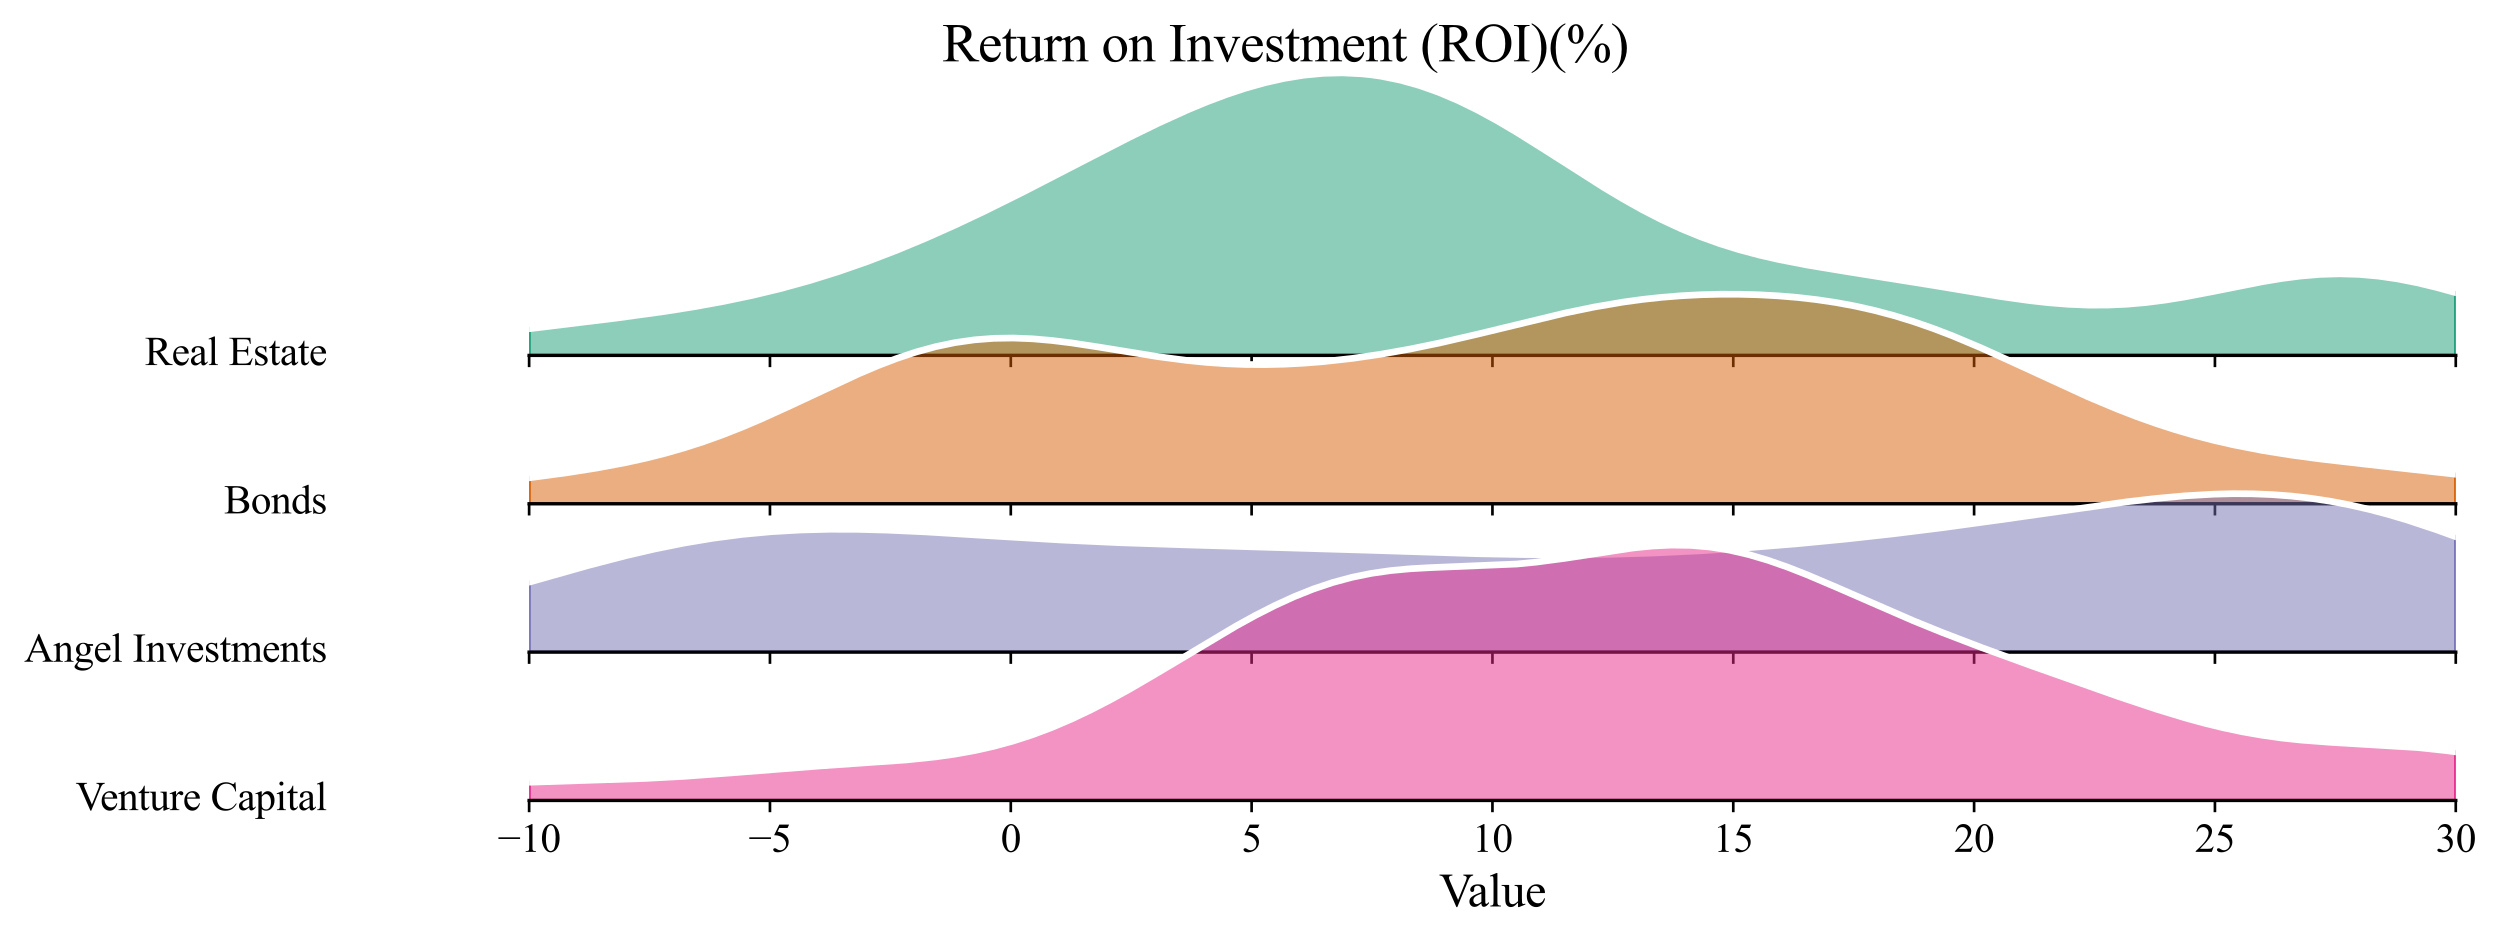 <?xml version="1.0" encoding="utf-8" standalone="no"?>
<!DOCTYPE svg PUBLIC "-//W3C//DTD SVG 1.1//EN"
  "http://www.w3.org/Graphics/SVG/1.1/DTD/svg11.dtd">
<svg xmlns:xlink="http://www.w3.org/1999/xlink" width="745.947pt" height="280.655pt" viewBox="0 0 745.947 280.655" xmlns="http://www.w3.org/2000/svg" version="1.1">
 <defs>
  <style type="text/css">*{stroke-linejoin: round; stroke-linecap: butt}</style>
 </defs>
 <g id="figure_1">
  <g id="patch_1">
   <path d="M 0 280.655 
L 745.947 280.655 
L 745.947 0 
L 0 0 
z
" style="fill: #ffffff"/>
  </g>
  <g id="axes_1">
   <g id="patch_2">
    <path d="M 157.88 106.048 
L 732.747 106.048 
L 732.747 17.52 
L 157.88 17.52 
L 157.88 106.048 
z
" style="fill: none; opacity: 0"/>
   </g>
   <g id="FillBetweenPolyCollection_1">
    <defs>
     <path id="m52f62e920c" d="M 157.88 -182.572 
L 157.88 -174.607 
L 160.769 -174.607 
L 163.657 -174.607 
L 166.546 -174.607 
L 169.435 -174.607 
L 172.324 -174.607 
L 175.212 -174.607 
L 178.101 -174.607 
L 180.99 -174.607 
L 183.879 -174.607 
L 186.768 -174.607 
L 189.656 -174.607 
L 192.545 -174.607 
L 195.434 -174.607 
L 198.323 -174.607 
L 201.211 -174.607 
L 204.1 -174.607 
L 206.989 -174.607 
L 209.878 -174.607 
L 212.767 -174.607 
L 215.655 -174.607 
L 218.544 -174.607 
L 221.433 -174.607 
L 224.322 -174.607 
L 227.21 -174.607 
L 230.099 -174.607 
L 232.988 -174.607 
L 235.877 -174.607 
L 238.766 -174.607 
L 241.654 -174.607 
L 244.543 -174.607 
L 247.432 -174.607 
L 250.321 -174.607 
L 253.209 -174.607 
L 256.098 -174.607 
L 258.987 -174.607 
L 261.876 -174.607 
L 264.765 -174.607 
L 267.653 -174.607 
L 270.542 -174.607 
L 273.431 -174.607 
L 276.32 -174.607 
L 279.208 -174.607 
L 282.097 -174.607 
L 284.986 -174.607 
L 287.875 -174.607 
L 290.764 -174.607 
L 293.652 -174.607 
L 296.541 -174.607 
L 299.43 -174.607 
L 302.319 -174.607 
L 305.208 -174.607 
L 308.096 -174.607 
L 310.985 -174.607 
L 313.874 -174.607 
L 316.763 -174.607 
L 319.651 -174.607 
L 322.54 -174.607 
L 325.429 -174.607 
L 328.318 -174.607 
L 331.207 -174.607 
L 334.095 -174.607 
L 336.984 -174.607 
L 339.873 -174.607 
L 342.762 -174.607 
L 345.65 -174.607 
L 348.539 -174.607 
L 351.428 -174.607 
L 354.317 -174.607 
L 357.206 -174.607 
L 360.094 -174.607 
L 362.983 -174.607 
L 365.872 -174.607 
L 368.761 -174.607 
L 371.649 -174.607 
L 374.538 -174.607 
L 377.427 -174.607 
L 380.316 -174.607 
L 383.205 -174.607 
L 386.093 -174.607 
L 388.982 -174.607 
L 391.871 -174.607 
L 394.76 -174.607 
L 397.648 -174.607 
L 400.537 -174.607 
L 403.426 -174.607 
L 406.315 -174.607 
L 409.204 -174.607 
L 412.092 -174.607 
L 414.981 -174.607 
L 417.87 -174.607 
L 420.759 -174.607 
L 423.647 -174.607 
L 426.536 -174.607 
L 429.425 -174.607 
L 432.314 -174.607 
L 435.203 -174.607 
L 438.091 -174.607 
L 440.98 -174.607 
L 443.869 -174.607 
L 446.758 -174.607 
L 449.646 -174.607 
L 452.535 -174.607 
L 455.424 -174.607 
L 458.313 -174.607 
L 461.202 -174.607 
L 464.09 -174.607 
L 466.979 -174.607 
L 469.868 -174.607 
L 472.757 -174.607 
L 475.645 -174.607 
L 478.534 -174.607 
L 481.423 -174.607 
L 484.312 -174.607 
L 487.201 -174.607 
L 490.089 -174.607 
L 492.978 -174.607 
L 495.867 -174.607 
L 498.756 -174.607 
L 501.644 -174.607 
L 504.533 -174.607 
L 507.422 -174.607 
L 510.311 -174.607 
L 513.2 -174.607 
L 516.088 -174.607 
L 518.977 -174.607 
L 521.866 -174.607 
L 524.755 -174.607 
L 527.643 -174.607 
L 530.532 -174.607 
L 533.421 -174.607 
L 536.31 -174.607 
L 539.199 -174.607 
L 542.087 -174.607 
L 544.976 -174.607 
L 547.865 -174.607 
L 550.754 -174.607 
L 553.642 -174.607 
L 556.531 -174.607 
L 559.42 -174.607 
L 562.309 -174.607 
L 565.198 -174.607 
L 568.086 -174.607 
L 570.975 -174.607 
L 573.864 -174.607 
L 576.753 -174.607 
L 579.642 -174.607 
L 582.53 -174.607 
L 585.419 -174.607 
L 588.308 -174.607 
L 591.197 -174.607 
L 594.085 -174.607 
L 596.974 -174.607 
L 599.863 -174.607 
L 602.752 -174.607 
L 605.641 -174.607 
L 608.529 -174.607 
L 611.418 -174.607 
L 614.307 -174.607 
L 617.196 -174.607 
L 620.084 -174.607 
L 622.973 -174.607 
L 625.862 -174.607 
L 628.751 -174.607 
L 631.64 -174.607 
L 634.528 -174.607 
L 637.417 -174.607 
L 640.306 -174.607 
L 643.195 -174.607 
L 646.083 -174.607 
L 648.972 -174.607 
L 651.861 -174.607 
L 654.75 -174.607 
L 657.639 -174.607 
L 660.527 -174.607 
L 663.416 -174.607 
L 666.305 -174.607 
L 669.194 -174.607 
L 672.082 -174.607 
L 674.971 -174.607 
L 677.86 -174.607 
L 680.749 -174.607 
L 683.638 -174.607 
L 686.526 -174.607 
L 689.415 -174.607 
L 692.304 -174.607 
L 695.193 -174.607 
L 698.081 -174.607 
L 700.97 -174.607 
L 703.859 -174.607 
L 706.748 -174.607 
L 709.637 -174.607 
L 712.525 -174.607 
L 715.414 -174.607 
L 718.303 -174.607 
L 721.192 -174.607 
L 724.08 -174.607 
L 726.969 -174.607 
L 729.858 -174.607 
L 732.747 -174.607 
L 732.747 -193.325 
L 732.747 -193.325 
L 729.858 -194.138 
L 726.969 -194.91 
L 724.08 -195.632 
L 721.192 -196.299 
L 718.303 -196.902 
L 715.414 -197.436 
L 712.525 -197.896 
L 709.637 -198.276 
L 706.748 -198.575 
L 703.859 -198.788 
L 700.97 -198.915 
L 698.081 -198.957 
L 695.193 -198.913 
L 692.304 -198.788 
L 689.415 -198.583 
L 686.526 -198.305 
L 683.638 -197.959 
L 680.749 -197.551 
L 677.86 -197.091 
L 674.971 -196.585 
L 672.082 -196.044 
L 669.194 -195.476 
L 666.305 -194.892 
L 663.416 -194.301 
L 660.527 -193.713 
L 657.639 -193.137 
L 654.75 -192.582 
L 651.861 -192.056 
L 648.972 -191.567 
L 646.083 -191.122 
L 643.195 -190.726 
L 640.306 -190.385 
L 637.417 -190.102 
L 634.528 -189.88 
L 631.64 -189.721 
L 628.751 -189.626 
L 625.862 -189.594 
L 622.973 -189.625 
L 620.084 -189.715 
L 617.196 -189.864 
L 614.307 -190.066 
L 611.418 -190.319 
L 608.529 -190.617 
L 605.641 -190.956 
L 602.752 -191.331 
L 599.863 -191.737 
L 596.974 -192.168 
L 594.085 -192.62 
L 591.197 -193.088 
L 588.308 -193.567 
L 585.419 -194.053 
L 582.53 -194.543 
L 579.642 -195.032 
L 576.753 -195.52 
L 573.864 -196.002 
L 570.975 -196.479 
L 568.086 -196.949 
L 565.198 -197.412 
L 562.309 -197.868 
L 559.42 -198.32 
L 556.531 -198.769 
L 553.642 -199.217 
L 550.754 -199.668 
L 547.865 -200.125 
L 544.976 -200.593 
L 542.087 -201.077 
L 539.199 -201.581 
L 536.31 -202.11 
L 533.421 -202.671 
L 530.532 -203.269 
L 527.643 -203.91 
L 524.755 -204.598 
L 521.866 -205.34 
L 518.977 -206.141 
L 516.088 -207.005 
L 513.2 -207.935 
L 510.311 -208.937 
L 507.422 -210.011 
L 504.533 -211.161 
L 501.644 -212.386 
L 498.756 -213.688 
L 495.867 -215.064 
L 492.978 -216.514 
L 490.089 -218.034 
L 487.201 -219.62 
L 484.312 -221.268 
L 481.423 -222.97 
L 478.534 -224.721 
L 475.645 -226.512 
L 472.757 -228.335 
L 469.868 -230.182 
L 466.979 -232.042 
L 464.09 -233.906 
L 461.202 -235.764 
L 458.313 -237.606 
L 455.424 -239.421 
L 452.535 -241.199 
L 449.646 -242.932 
L 446.758 -244.609 
L 443.869 -246.221 
L 440.98 -247.762 
L 438.091 -249.222 
L 435.203 -250.596 
L 432.314 -251.877 
L 429.425 -253.06 
L 426.536 -254.141 
L 423.647 -255.116 
L 420.759 -255.983 
L 417.87 -256.738 
L 414.981 -257.382 
L 412.092 -257.913 
L 409.204 -258.332 
L 406.315 -258.638 
L 403.426 -258.834 
L 400.537 -258.92 
L 397.648 -258.898 
L 394.76 -258.772 
L 391.871 -258.543 
L 388.982 -258.215 
L 386.093 -257.791 
L 383.205 -257.274 
L 380.316 -256.667 
L 377.427 -255.975 
L 374.538 -255.202 
L 371.649 -254.351 
L 368.761 -253.427 
L 365.872 -252.434 
L 362.983 -251.376 
L 360.094 -250.258 
L 357.206 -249.084 
L 354.317 -247.859 
L 351.428 -246.587 
L 348.539 -245.273 
L 345.65 -243.922 
L 342.762 -242.537 
L 339.873 -241.124 
L 336.984 -239.686 
L 334.095 -238.228 
L 331.207 -236.753 
L 328.318 -235.266 
L 325.429 -233.771 
L 322.54 -232.27 
L 319.651 -230.767 
L 316.763 -229.265 
L 313.874 -227.767 
L 310.985 -226.276 
L 308.096 -224.793 
L 305.208 -223.322 
L 302.319 -221.865 
L 299.43 -220.422 
L 296.541 -218.997 
L 293.652 -217.591 
L 290.764 -216.205 
L 287.875 -214.842 
L 284.986 -213.501 
L 282.097 -212.185 
L 279.208 -210.895 
L 276.32 -209.633 
L 273.431 -208.399 
L 270.542 -207.194 
L 267.653 -206.02 
L 264.765 -204.877 
L 261.876 -203.767 
L 258.987 -202.689 
L 256.098 -201.646 
L 253.209 -200.638 
L 250.321 -199.665 
L 247.432 -198.727 
L 244.543 -197.824 
L 241.654 -196.957 
L 238.766 -196.126 
L 235.877 -195.329 
L 232.988 -194.568 
L 230.099 -193.84 
L 227.21 -193.145 
L 224.322 -192.483 
L 221.433 -191.851 
L 218.544 -191.249 
L 215.655 -190.675 
L 212.767 -190.128 
L 209.878 -189.606 
L 206.989 -189.108 
L 204.1 -188.631 
L 201.211 -188.173 
L 198.323 -187.734 
L 195.434 -187.31 
L 192.545 -186.901 
L 189.656 -186.505 
L 186.768 -186.119 
L 183.879 -185.743 
L 180.99 -185.374 
L 178.101 -185.012 
L 175.212 -184.655 
L 172.324 -184.302 
L 169.435 -183.952 
L 166.546 -183.605 
L 163.657 -183.259 
L 160.769 -182.915 
L 157.88 -182.572 
z
" style="stroke: #1b9e77"/>
    </defs>
    <g clip-path="url(#p665e434c73)">
     <use xlink:href="#m52f62e920c" x="0" y="280.655" style="fill: #1b9e77; fill-opacity: 0.5; stroke: #1b9e77"/>
    </g>
   </g>
   <g id="matplotlib.axis_1">
    <g id="xtick_1">
     <g id="line2d_1">
      <defs>
       <path id="m7f25a0c439" d="M 0 0 
L 0 3.5 
" style="stroke: #000000; stroke-width: 0.8"/>
      </defs>
      <g>
       <use xlink:href="#m7f25a0c439" x="157.88" y="106.048" style="stroke: #000000; stroke-width: 0.8"/>
      </g>
     </g>
    </g>
    <g id="xtick_2">
     <g id="line2d_2">
      <g>
       <use xlink:href="#m7f25a0c439" x="229.738" y="106.048" style="stroke: #000000; stroke-width: 0.8"/>
      </g>
     </g>
    </g>
    <g id="xtick_3">
     <g id="line2d_3">
      <g>
       <use xlink:href="#m7f25a0c439" x="301.597" y="106.048" style="stroke: #000000; stroke-width: 0.8"/>
      </g>
     </g>
    </g>
    <g id="xtick_4">
     <g id="line2d_4">
      <g>
       <use xlink:href="#m7f25a0c439" x="373.455" y="106.048" style="stroke: #000000; stroke-width: 0.8"/>
      </g>
     </g>
    </g>
    <g id="xtick_5">
     <g id="line2d_5">
      <g>
       <use xlink:href="#m7f25a0c439" x="445.313" y="106.048" style="stroke: #000000; stroke-width: 0.8"/>
      </g>
     </g>
    </g>
    <g id="xtick_6">
     <g id="line2d_6">
      <g>
       <use xlink:href="#m7f25a0c439" x="517.172" y="106.048" style="stroke: #000000; stroke-width: 0.8"/>
      </g>
     </g>
    </g>
    <g id="xtick_7">
     <g id="line2d_7">
      <g>
       <use xlink:href="#m7f25a0c439" x="589.03" y="106.048" style="stroke: #000000; stroke-width: 0.8"/>
      </g>
     </g>
    </g>
    <g id="xtick_8">
     <g id="line2d_8">
      <g>
       <use xlink:href="#m7f25a0c439" x="660.888" y="106.048" style="stroke: #000000; stroke-width: 0.8"/>
      </g>
     </g>
    </g>
    <g id="xtick_9">
     <g id="line2d_9">
      <g>
       <use xlink:href="#m7f25a0c439" x="732.747" y="106.048" style="stroke: #000000; stroke-width: 0.8"/>
      </g>
     </g>
    </g>
   </g>
   <g id="matplotlib.axis_2"/>
   <g id="line2d_10">
    <path d="M 157.88 98.084 
L 183.879 94.912 
L 198.323 92.922 
L 206.989 91.548 
L 215.655 89.98 
L 224.322 88.173 
L 232.988 86.088 
L 241.654 83.698 
L 250.321 80.991 
L 258.987 77.966 
L 267.653 74.636 
L 276.32 71.022 
L 284.986 67.154 
L 293.652 63.064 
L 305.208 57.333 
L 322.54 48.386 
L 336.984 40.969 
L 345.65 36.734 
L 354.317 32.797 
L 360.094 30.398 
L 365.872 28.222 
L 371.649 26.304 
L 377.427 24.68 
L 383.205 23.382 
L 388.982 22.44 
L 394.76 21.883 
L 400.537 21.736 
L 406.315 22.017 
L 409.204 22.324 
L 412.092 22.742 
L 417.87 23.917 
L 423.647 25.539 
L 429.425 27.595 
L 435.203 30.059 
L 440.98 32.894 
L 446.758 36.047 
L 452.535 39.456 
L 461.202 44.891 
L 478.534 55.935 
L 484.312 59.388 
L 490.089 62.621 
L 495.867 65.591 
L 501.644 68.269 
L 507.422 70.644 
L 513.2 72.72 
L 518.977 74.514 
L 524.755 76.057 
L 530.532 77.386 
L 539.199 79.075 
L 550.754 80.987 
L 576.753 85.136 
L 596.974 88.487 
L 605.641 89.699 
L 611.418 90.337 
L 617.196 90.792 
L 622.973 91.031 
L 628.751 91.029 
L 634.528 90.775 
L 640.306 90.27 
L 646.083 89.534 
L 651.861 88.599 
L 660.527 86.942 
L 674.971 84.07 
L 680.749 83.104 
L 686.526 82.35 
L 692.304 81.868 
L 698.081 81.698 
L 703.859 81.867 
L 709.637 82.379 
L 715.414 83.219 
L 721.192 84.357 
L 726.969 85.745 
L 732.747 87.33 
L 732.747 87.33 
" clip-path="url(#p665e434c73)" style="fill: none; stroke: #ffffff; stroke-width: 2; stroke-linecap: square"/>
   </g>
   <g id="line2d_11">
    <path d="M 157.88 106.048 
L 732.747 106.048 
" style="fill: none; stroke: #000000; stroke-linecap: square"/>
   </g>
   <g id="text_1">
    <g id="patch_3">
     <path d="M 39.246 115.458 
L 101.479 115.458 
L 101.479 96.638 
L 39.246 96.638 
z
" style="fill: #ffffff; opacity: 0.5"/>
    </g>
    <!-- Real Estate -->
    <g transform="translate(43.206 108.931) scale(0.12 -0.12)">
     <defs>
      <path id="TimesNewRomanPSMT-52" d="M 4325 0 
L 3194 0 
L 1759 1981 
Q 1600 1975 1500 1975 
Q 1459 1975 1412 1976 
Q 1366 1978 1316 1981 
L 1316 750 
Q 1316 350 1403 253 
Q 1522 116 1759 116 
L 1925 116 
L 1925 0 
L 109 0 
L 109 116 
L 269 116 
Q 538 116 653 291 
Q 719 388 719 750 
L 719 3488 
Q 719 3888 631 3984 
Q 509 4122 269 4122 
L 109 4122 
L 109 4238 
L 1653 4238 
Q 2328 4238 2648 4139 
Q 2969 4041 3192 3777 
Q 3416 3513 3416 3147 
Q 3416 2756 3161 2468 
Q 2906 2181 2372 2063 
L 3247 847 
Q 3547 428 3762 290 
Q 3978 153 4325 116 
L 4325 0 
z
M 1316 2178 
Q 1375 2178 1419 2176 
Q 1463 2175 1491 2175 
Q 2097 2175 2405 2437 
Q 2713 2700 2713 3106 
Q 2713 3503 2464 3751 
Q 2216 4000 1806 4000 
Q 1625 4000 1316 3941 
L 1316 2178 
z
" transform="scale(0.016)"/>
      <path id="TimesNewRomanPSMT-65" d="M 681 1784 
Q 678 1147 991 784 
Q 1303 422 1725 422 
Q 2006 422 2214 576 
Q 2422 731 2563 1106 
L 2659 1044 
Q 2594 616 2278 264 
Q 1963 -88 1488 -88 
Q 972 -88 605 314 
Q 238 716 238 1394 
Q 238 2128 614 2539 
Q 991 2950 1559 2950 
Q 2041 2950 2350 2633 
Q 2659 2316 2659 1784 
L 681 1784 
z
M 681 1966 
L 2006 1966 
Q 1991 2241 1941 2353 
Q 1863 2528 1708 2628 
Q 1553 2728 1384 2728 
Q 1125 2728 920 2526 
Q 716 2325 681 1966 
z
" transform="scale(0.016)"/>
      <path id="TimesNewRomanPSMT-61" d="M 1822 413 
Q 1381 72 1269 19 
Q 1100 -59 909 -59 
Q 613 -59 420 144 
Q 228 347 228 678 
Q 228 888 322 1041 
Q 450 1253 767 1440 
Q 1084 1628 1822 1897 
L 1822 2009 
Q 1822 2438 1686 2597 
Q 1550 2756 1291 2756 
Q 1094 2756 978 2650 
Q 859 2544 859 2406 
L 866 2225 
Q 866 2081 792 2003 
Q 719 1925 600 1925 
Q 484 1925 411 2006 
Q 338 2088 338 2228 
Q 338 2497 613 2722 
Q 888 2947 1384 2947 
Q 1766 2947 2009 2819 
Q 2194 2722 2281 2516 
Q 2338 2381 2338 1966 
L 2338 994 
Q 2338 584 2353 492 
Q 2369 400 2405 369 
Q 2441 338 2488 338 
Q 2538 338 2575 359 
Q 2641 400 2828 588 
L 2828 413 
Q 2478 -56 2159 -56 
Q 2006 -56 1915 50 
Q 1825 156 1822 413 
z
M 1822 616 
L 1822 1706 
Q 1350 1519 1213 1441 
Q 966 1303 859 1153 
Q 753 1003 753 825 
Q 753 600 887 451 
Q 1022 303 1197 303 
Q 1434 303 1822 616 
z
" transform="scale(0.016)"/>
      <path id="TimesNewRomanPSMT-6c" d="M 1184 4444 
L 1184 647 
Q 1184 378 1223 290 
Q 1263 203 1344 158 
Q 1425 113 1647 113 
L 1647 0 
L 244 0 
L 244 113 
Q 441 113 512 153 
Q 584 194 625 287 
Q 666 381 666 647 
L 666 3247 
Q 666 3731 644 3842 
Q 622 3953 573 3993 
Q 525 4034 450 4034 
Q 369 4034 244 3984 
L 191 4094 
L 1044 4444 
L 1184 4444 
z
" transform="scale(0.016)"/>
      <path id="TimesNewRomanPSMT-20" transform="scale(0.016)"/>
      <path id="TimesNewRomanPSMT-45" d="M 1338 4006 
L 1338 2331 
L 2269 2331 
Q 2631 2331 2753 2441 
Q 2916 2584 2934 2947 
L 3050 2947 
L 3050 1472 
L 2934 1472 
Q 2891 1781 2847 1869 
Q 2791 1978 2662 2040 
Q 2534 2103 2269 2103 
L 1338 2103 
L 1338 706 
Q 1338 425 1363 364 
Q 1388 303 1450 267 
Q 1513 231 1688 231 
L 2406 231 
Q 2766 231 2928 281 
Q 3091 331 3241 478 
Q 3434 672 3638 1063 
L 3763 1063 
L 3397 0 
L 131 0 
L 131 116 
L 281 116 
Q 431 116 566 188 
Q 666 238 702 338 
Q 738 438 738 747 
L 738 3500 
Q 738 3903 656 3997 
Q 544 4122 281 4122 
L 131 4122 
L 131 4238 
L 3397 4238 
L 3444 3309 
L 3322 3309 
Q 3256 3644 3176 3769 
Q 3097 3894 2941 3959 
Q 2816 4006 2500 4006 
L 1338 4006 
z
" transform="scale(0.016)"/>
      <path id="TimesNewRomanPSMT-73" d="M 2050 2947 
L 2050 1972 
L 1947 1972 
Q 1828 2431 1642 2597 
Q 1456 2763 1169 2763 
Q 950 2763 815 2647 
Q 681 2531 681 2391 
Q 681 2216 781 2091 
Q 878 1963 1175 1819 
L 1631 1597 
Q 2266 1288 2266 781 
Q 2266 391 1970 151 
Q 1675 -88 1309 -88 
Q 1047 -88 709 6 
Q 606 38 541 38 
Q 469 38 428 -44 
L 325 -44 
L 325 978 
L 428 978 
Q 516 541 762 319 
Q 1009 97 1316 97 
Q 1531 97 1667 223 
Q 1803 350 1803 528 
Q 1803 744 1651 891 
Q 1500 1038 1047 1263 
Q 594 1488 453 1669 
Q 313 1847 313 2119 
Q 313 2472 555 2709 
Q 797 2947 1181 2947 
Q 1350 2947 1591 2875 
Q 1750 2828 1803 2828 
Q 1853 2828 1881 2850 
Q 1909 2872 1947 2947 
L 2050 2947 
z
" transform="scale(0.016)"/>
      <path id="TimesNewRomanPSMT-74" d="M 1031 3803 
L 1031 2863 
L 1700 2863 
L 1700 2644 
L 1031 2644 
L 1031 788 
Q 1031 509 1111 412 
Q 1191 316 1316 316 
Q 1419 316 1516 380 
Q 1613 444 1666 569 
L 1788 569 
Q 1678 263 1478 108 
Q 1278 -47 1066 -47 
Q 922 -47 784 33 
Q 647 113 581 261 
Q 516 409 516 719 
L 516 2644 
L 63 2644 
L 63 2747 
Q 234 2816 414 2980 
Q 594 3144 734 3369 
Q 806 3488 934 3803 
L 1031 3803 
z
" transform="scale(0.016)"/>
     </defs>
     <use xlink:href="#TimesNewRomanPSMT-52"/>
     <use xlink:href="#TimesNewRomanPSMT-65" transform="translate(66.699 0)"/>
     <use xlink:href="#TimesNewRomanPSMT-61" transform="translate(111.084 0)"/>
     <use xlink:href="#TimesNewRomanPSMT-6c" transform="translate(155.469 0)"/>
     <use xlink:href="#TimesNewRomanPSMT-20" transform="translate(183.252 0)"/>
     <use xlink:href="#TimesNewRomanPSMT-45" transform="translate(208.252 0)"/>
     <use xlink:href="#TimesNewRomanPSMT-73" transform="translate(269.336 0)"/>
     <use xlink:href="#TimesNewRomanPSMT-74" transform="translate(308.252 0)"/>
     <use xlink:href="#TimesNewRomanPSMT-61" transform="translate(336.035 0)"/>
     <use xlink:href="#TimesNewRomanPSMT-74" transform="translate(380.42 0)"/>
     <use xlink:href="#TimesNewRomanPSMT-65" transform="translate(408.203 0)"/>
    </g>
   </g>
  </g>
  <g id="axes_2">
   <g id="patch_4">
    <path d="M 157.88 150.312 
L 732.747 150.312 
L 732.747 61.784 
L 157.88 61.784 
L 157.88 150.312 
z
" style="fill: none; opacity: 0"/>
   </g>
   <g id="FillBetweenPolyCollection_2">
    <defs>
     <path id="m8c30cea30e" d="M 157.88 -138.088 
L 157.88 -130.343 
L 160.769 -130.343 
L 163.657 -130.343 
L 166.546 -130.343 
L 169.435 -130.343 
L 172.324 -130.343 
L 175.212 -130.343 
L 178.101 -130.343 
L 180.99 -130.343 
L 183.879 -130.343 
L 186.768 -130.343 
L 189.656 -130.343 
L 192.545 -130.343 
L 195.434 -130.343 
L 198.323 -130.343 
L 201.211 -130.343 
L 204.1 -130.343 
L 206.989 -130.343 
L 209.878 -130.343 
L 212.767 -130.343 
L 215.655 -130.343 
L 218.544 -130.343 
L 221.433 -130.343 
L 224.322 -130.343 
L 227.21 -130.343 
L 230.099 -130.343 
L 232.988 -130.343 
L 235.877 -130.343 
L 238.766 -130.343 
L 241.654 -130.343 
L 244.543 -130.343 
L 247.432 -130.343 
L 250.321 -130.343 
L 253.209 -130.343 
L 256.098 -130.343 
L 258.987 -130.343 
L 261.876 -130.343 
L 264.765 -130.343 
L 267.653 -130.343 
L 270.542 -130.343 
L 273.431 -130.343 
L 276.32 -130.343 
L 279.208 -130.343 
L 282.097 -130.343 
L 284.986 -130.343 
L 287.875 -130.343 
L 290.764 -130.343 
L 293.652 -130.343 
L 296.541 -130.343 
L 299.43 -130.343 
L 302.319 -130.343 
L 305.208 -130.343 
L 308.096 -130.343 
L 310.985 -130.343 
L 313.874 -130.343 
L 316.763 -130.343 
L 319.651 -130.343 
L 322.54 -130.343 
L 325.429 -130.343 
L 328.318 -130.343 
L 331.207 -130.343 
L 334.095 -130.343 
L 336.984 -130.343 
L 339.873 -130.343 
L 342.762 -130.343 
L 345.65 -130.343 
L 348.539 -130.343 
L 351.428 -130.343 
L 354.317 -130.343 
L 357.206 -130.343 
L 360.094 -130.343 
L 362.983 -130.343 
L 365.872 -130.343 
L 368.761 -130.343 
L 371.649 -130.343 
L 374.538 -130.343 
L 377.427 -130.343 
L 380.316 -130.343 
L 383.205 -130.343 
L 386.093 -130.343 
L 388.982 -130.343 
L 391.871 -130.343 
L 394.76 -130.343 
L 397.648 -130.343 
L 400.537 -130.343 
L 403.426 -130.343 
L 406.315 -130.343 
L 409.204 -130.343 
L 412.092 -130.343 
L 414.981 -130.343 
L 417.87 -130.343 
L 420.759 -130.343 
L 423.647 -130.343 
L 426.536 -130.343 
L 429.425 -130.343 
L 432.314 -130.343 
L 435.203 -130.343 
L 438.091 -130.343 
L 440.98 -130.343 
L 443.869 -130.343 
L 446.758 -130.343 
L 449.646 -130.343 
L 452.535 -130.343 
L 455.424 -130.343 
L 458.313 -130.343 
L 461.202 -130.343 
L 464.09 -130.343 
L 466.979 -130.343 
L 469.868 -130.343 
L 472.757 -130.343 
L 475.645 -130.343 
L 478.534 -130.343 
L 481.423 -130.343 
L 484.312 -130.343 
L 487.201 -130.343 
L 490.089 -130.343 
L 492.978 -130.343 
L 495.867 -130.343 
L 498.756 -130.343 
L 501.644 -130.343 
L 504.533 -130.343 
L 507.422 -130.343 
L 510.311 -130.343 
L 513.2 -130.343 
L 516.088 -130.343 
L 518.977 -130.343 
L 521.866 -130.343 
L 524.755 -130.343 
L 527.643 -130.343 
L 530.532 -130.343 
L 533.421 -130.343 
L 536.31 -130.343 
L 539.199 -130.343 
L 542.087 -130.343 
L 544.976 -130.343 
L 547.865 -130.343 
L 550.754 -130.343 
L 553.642 -130.343 
L 556.531 -130.343 
L 559.42 -130.343 
L 562.309 -130.343 
L 565.198 -130.343 
L 568.086 -130.343 
L 570.975 -130.343 
L 573.864 -130.343 
L 576.753 -130.343 
L 579.642 -130.343 
L 582.53 -130.343 
L 585.419 -130.343 
L 588.308 -130.343 
L 591.197 -130.343 
L 594.085 -130.343 
L 596.974 -130.343 
L 599.863 -130.343 
L 602.752 -130.343 
L 605.641 -130.343 
L 608.529 -130.343 
L 611.418 -130.343 
L 614.307 -130.343 
L 617.196 -130.343 
L 620.084 -130.343 
L 622.973 -130.343 
L 625.862 -130.343 
L 628.751 -130.343 
L 631.64 -130.343 
L 634.528 -130.343 
L 637.417 -130.343 
L 640.306 -130.343 
L 643.195 -130.343 
L 646.083 -130.343 
L 648.972 -130.343 
L 651.861 -130.343 
L 654.75 -130.343 
L 657.639 -130.343 
L 660.527 -130.343 
L 663.416 -130.343 
L 666.305 -130.343 
L 669.194 -130.343 
L 672.082 -130.343 
L 674.971 -130.343 
L 677.86 -130.343 
L 680.749 -130.343 
L 683.638 -130.343 
L 686.526 -130.343 
L 689.415 -130.343 
L 692.304 -130.343 
L 695.193 -130.343 
L 698.081 -130.343 
L 700.97 -130.343 
L 703.859 -130.343 
L 706.748 -130.343 
L 709.637 -130.343 
L 712.525 -130.343 
L 715.414 -130.343 
L 718.303 -130.343 
L 721.192 -130.343 
L 724.08 -130.343 
L 726.969 -130.343 
L 729.858 -130.343 
L 732.747 -130.343 
L 732.747 -139.145 
L 732.747 -139.145 
L 729.858 -139.485 
L 726.969 -139.82 
L 724.08 -140.149 
L 721.192 -140.474 
L 718.303 -140.793 
L 715.414 -141.109 
L 712.525 -141.423 
L 709.637 -141.736 
L 706.748 -142.05 
L 703.859 -142.367 
L 700.97 -142.689 
L 698.081 -143.019 
L 695.193 -143.359 
L 692.304 -143.712 
L 689.415 -144.081 
L 686.526 -144.468 
L 683.638 -144.877 
L 680.749 -145.312 
L 677.86 -145.773 
L 674.971 -146.266 
L 672.082 -146.791 
L 669.194 -147.353 
L 666.305 -147.952 
L 663.416 -148.593 
L 660.527 -149.276 
L 657.639 -150.003 
L 654.75 -150.775 
L 651.861 -151.594 
L 648.972 -152.461 
L 646.083 -153.375 
L 643.195 -154.336 
L 640.306 -155.343 
L 637.417 -156.397 
L 634.528 -157.494 
L 631.64 -158.634 
L 628.751 -159.812 
L 625.862 -161.028 
L 622.973 -162.276 
L 620.084 -163.554 
L 617.196 -164.856 
L 614.307 -166.178 
L 611.418 -167.515 
L 608.529 -168.862 
L 605.641 -170.213 
L 602.752 -171.562 
L 599.863 -172.903 
L 596.974 -174.231 
L 594.085 -175.539 
L 591.197 -176.822 
L 588.308 -178.075 
L 585.419 -179.291 
L 582.53 -180.467 
L 579.642 -181.598 
L 576.753 -182.68 
L 573.864 -183.71 
L 570.975 -184.685 
L 568.086 -185.603 
L 565.198 -186.462 
L 562.309 -187.263 
L 559.42 -188.003 
L 556.531 -188.684 
L 553.642 -189.307 
L 550.754 -189.873 
L 547.865 -190.383 
L 544.976 -190.839 
L 542.087 -191.243 
L 539.199 -191.598 
L 536.31 -191.905 
L 533.421 -192.167 
L 530.532 -192.385 
L 527.643 -192.562 
L 524.755 -192.698 
L 521.866 -192.796 
L 518.977 -192.854 
L 516.088 -192.875 
L 513.2 -192.859 
L 510.311 -192.804 
L 507.422 -192.711 
L 504.533 -192.579 
L 501.644 -192.408 
L 498.756 -192.197 
L 495.867 -191.945 
L 492.978 -191.652 
L 490.089 -191.318 
L 487.201 -190.942 
L 484.312 -190.526 
L 481.423 -190.069 
L 478.534 -189.574 
L 475.645 -189.043 
L 472.757 -188.477 
L 469.868 -187.879 
L 466.979 -187.252 
L 464.09 -186.601 
L 461.202 -185.928 
L 458.313 -185.238 
L 455.424 -184.535 
L 452.535 -183.823 
L 449.646 -183.107 
L 446.758 -182.39 
L 443.869 -181.678 
L 440.98 -180.972 
L 438.091 -180.279 
L 435.203 -179.599 
L 432.314 -178.937 
L 429.425 -178.295 
L 426.536 -177.675 
L 423.647 -177.08 
L 420.759 -176.51 
L 417.87 -175.968 
L 414.981 -175.455 
L 412.092 -174.971 
L 409.204 -174.518 
L 406.315 -174.097 
L 403.426 -173.708 
L 400.537 -173.353 
L 397.648 -173.033 
L 394.76 -172.748 
L 391.871 -172.501 
L 388.982 -172.291 
L 386.093 -172.121 
L 383.205 -171.991 
L 380.316 -171.903 
L 377.427 -171.858 
L 374.538 -171.856 
L 371.649 -171.899 
L 368.761 -171.987 
L 365.872 -172.121 
L 362.983 -172.299 
L 360.094 -172.521 
L 357.206 -172.785 
L 354.317 -173.09 
L 351.428 -173.434 
L 348.539 -173.812 
L 345.65 -174.221 
L 342.762 -174.657 
L 339.873 -175.113 
L 336.984 -175.585 
L 334.095 -176.067 
L 331.207 -176.55 
L 328.318 -177.028 
L 325.429 -177.493 
L 322.54 -177.937 
L 319.651 -178.353 
L 316.763 -178.731 
L 313.874 -179.064 
L 310.985 -179.344 
L 308.096 -179.563 
L 305.208 -179.715 
L 302.319 -179.793 
L 299.43 -179.79 
L 296.541 -179.703 
L 293.652 -179.526 
L 290.764 -179.257 
L 287.875 -178.893 
L 284.986 -178.433 
L 282.097 -177.877 
L 279.208 -177.226 
L 276.32 -176.482 
L 273.431 -175.649 
L 270.542 -174.73 
L 267.653 -173.732 
L 264.765 -172.659 
L 261.876 -171.52 
L 258.987 -170.321 
L 256.098 -169.071 
L 253.209 -167.778 
L 250.321 -166.452 
L 247.432 -165.101 
L 244.543 -163.734 
L 241.654 -162.361 
L 238.766 -160.989 
L 235.877 -159.627 
L 232.988 -158.283 
L 230.099 -156.964 
L 227.21 -155.676 
L 224.322 -154.425 
L 221.433 -153.216 
L 218.544 -152.052 
L 215.655 -150.938 
L 212.767 -149.875 
L 209.878 -148.865 
L 206.989 -147.909 
L 204.1 -147.006 
L 201.211 -146.156 
L 198.323 -145.358 
L 195.434 -144.609 
L 192.545 -143.908 
L 189.656 -143.252 
L 186.768 -142.638 
L 183.879 -142.062 
L 180.99 -141.521 
L 178.101 -141.013 
L 175.212 -140.533 
L 172.324 -140.079 
L 169.435 -139.647 
L 166.546 -139.234 
L 163.657 -138.838 
L 160.769 -138.457 
L 157.88 -138.088 
z
" style="stroke: #d95f02"/>
    </defs>
    <g clip-path="url(#p733e4d703c)">
     <use xlink:href="#m8c30cea30e" x="0" y="280.655" style="fill: #d95f02; fill-opacity: 0.5; stroke: #d95f02"/>
    </g>
   </g>
   <g id="matplotlib.axis_3">
    <g id="xtick_10">
     <g id="line2d_12">
      <g>
       <use xlink:href="#m7f25a0c439" x="157.88" y="150.312" style="stroke: #000000; stroke-width: 0.8"/>
      </g>
     </g>
    </g>
    <g id="xtick_11">
     <g id="line2d_13">
      <g>
       <use xlink:href="#m7f25a0c439" x="229.738" y="150.312" style="stroke: #000000; stroke-width: 0.8"/>
      </g>
     </g>
    </g>
    <g id="xtick_12">
     <g id="line2d_14">
      <g>
       <use xlink:href="#m7f25a0c439" x="301.597" y="150.312" style="stroke: #000000; stroke-width: 0.8"/>
      </g>
     </g>
    </g>
    <g id="xtick_13">
     <g id="line2d_15">
      <g>
       <use xlink:href="#m7f25a0c439" x="373.455" y="150.312" style="stroke: #000000; stroke-width: 0.8"/>
      </g>
     </g>
    </g>
    <g id="xtick_14">
     <g id="line2d_16">
      <g>
       <use xlink:href="#m7f25a0c439" x="445.313" y="150.312" style="stroke: #000000; stroke-width: 0.8"/>
      </g>
     </g>
    </g>
    <g id="xtick_15">
     <g id="line2d_17">
      <g>
       <use xlink:href="#m7f25a0c439" x="517.172" y="150.312" style="stroke: #000000; stroke-width: 0.8"/>
      </g>
     </g>
    </g>
    <g id="xtick_16">
     <g id="line2d_18">
      <g>
       <use xlink:href="#m7f25a0c439" x="589.03" y="150.312" style="stroke: #000000; stroke-width: 0.8"/>
      </g>
     </g>
    </g>
    <g id="xtick_17">
     <g id="line2d_19">
      <g>
       <use xlink:href="#m7f25a0c439" x="660.888" y="150.312" style="stroke: #000000; stroke-width: 0.8"/>
      </g>
     </g>
    </g>
    <g id="xtick_18">
     <g id="line2d_20">
      <g>
       <use xlink:href="#m7f25a0c439" x="732.747" y="150.312" style="stroke: #000000; stroke-width: 0.8"/>
      </g>
     </g>
    </g>
   </g>
   <g id="matplotlib.axis_4"/>
   <g id="line2d_21">
    <path d="M 157.88 142.567 
L 169.435 141.009 
L 178.101 139.642 
L 186.768 138.018 
L 192.545 136.747 
L 198.323 135.297 
L 204.1 133.649 
L 209.878 131.79 
L 215.655 129.717 
L 221.433 127.44 
L 227.21 124.979 
L 235.877 121.028 
L 256.098 111.584 
L 261.876 109.135 
L 267.653 106.924 
L 273.431 105.006 
L 279.208 103.429 
L 284.986 102.223 
L 290.764 101.398 
L 296.541 100.952 
L 302.319 100.863 
L 308.096 101.092 
L 313.874 101.592 
L 319.651 102.303 
L 328.318 103.627 
L 345.65 106.434 
L 354.317 107.565 
L 360.094 108.135 
L 365.872 108.535 
L 371.649 108.756 
L 377.427 108.798 
L 383.205 108.664 
L 388.982 108.364 
L 394.76 107.907 
L 403.426 106.947 
L 412.092 105.684 
L 420.759 104.145 
L 429.425 102.36 
L 440.98 99.683 
L 466.979 93.403 
L 475.645 91.613 
L 484.312 90.13 
L 490.089 89.338 
L 495.867 88.71 
L 501.644 88.247 
L 507.422 87.944 
L 513.2 87.797 
L 518.977 87.801 
L 524.755 87.957 
L 530.532 88.27 
L 536.31 88.75 
L 542.087 89.412 
L 547.865 90.273 
L 553.642 91.348 
L 559.42 92.652 
L 565.198 94.193 
L 570.975 95.97 
L 576.753 97.975 
L 582.53 100.188 
L 591.197 103.833 
L 599.863 107.752 
L 622.973 118.379 
L 631.64 122.022 
L 637.417 124.258 
L 643.195 126.32 
L 648.972 128.195 
L 654.75 129.88 
L 660.527 131.38 
L 666.305 132.703 
L 674.971 134.39 
L 683.638 135.778 
L 692.304 136.943 
L 706.748 138.605 
L 732.747 141.51 
L 732.747 141.51 
" clip-path="url(#p733e4d703c)" style="fill: none; stroke: #ffffff; stroke-width: 2; stroke-linecap: square"/>
   </g>
   <g id="line2d_22">
    <path d="M 157.88 150.312 
L 732.747 150.312 
" style="fill: none; stroke: #000000; stroke-linecap: square"/>
   </g>
   <g id="text_2">
    <g id="patch_5">
     <path d="M 62.884 159.722 
L 101.479 159.722 
L 101.479 140.902 
L 62.884 140.902 
z
" style="fill: #ffffff; opacity: 0.5"/>
    </g>
    <!-- Bonds -->
    <g transform="translate(66.844 153.195) scale(0.12 -0.12)">
     <defs>
      <path id="TimesNewRomanPSMT-42" d="M 2956 2163 
Q 3397 2069 3616 1863 
Q 3919 1575 3919 1159 
Q 3919 844 3719 555 
Q 3519 266 3170 133 
Q 2822 0 2106 0 
L 106 0 
L 106 116 
L 266 116 
Q 531 116 647 284 
Q 719 394 719 750 
L 719 3488 
Q 719 3881 628 3984 
Q 506 4122 266 4122 
L 106 4122 
L 106 4238 
L 1938 4238 
Q 2450 4238 2759 4163 
Q 3228 4050 3475 3764 
Q 3722 3478 3722 3106 
Q 3722 2788 3528 2536 
Q 3334 2284 2956 2163 
z
M 1319 2331 
Q 1434 2309 1582 2298 
Q 1731 2288 1909 2288 
Q 2366 2288 2595 2386 
Q 2825 2484 2947 2687 
Q 3069 2891 3069 3131 
Q 3069 3503 2766 3765 
Q 2463 4028 1881 4028 
Q 1569 4028 1319 3959 
L 1319 2331 
z
M 1319 306 
Q 1681 222 2034 222 
Q 2600 222 2897 476 
Q 3194 731 3194 1106 
Q 3194 1353 3059 1581 
Q 2925 1809 2622 1940 
Q 2319 2072 1872 2072 
Q 1678 2072 1540 2065 
Q 1403 2059 1319 2044 
L 1319 306 
z
" transform="scale(0.016)"/>
      <path id="TimesNewRomanPSMT-6f" d="M 1600 2947 
Q 2250 2947 2644 2453 
Q 2978 2031 2978 1484 
Q 2978 1100 2793 706 
Q 2609 313 2286 112 
Q 1963 -88 1566 -88 
Q 919 -88 538 428 
Q 216 863 216 1403 
Q 216 1797 411 2186 
Q 606 2575 925 2761 
Q 1244 2947 1600 2947 
z
M 1503 2744 
Q 1338 2744 1170 2645 
Q 1003 2547 900 2300 
Q 797 2053 797 1666 
Q 797 1041 1045 587 
Q 1294 134 1700 134 
Q 2003 134 2200 384 
Q 2397 634 2397 1244 
Q 2397 2006 2069 2444 
Q 1847 2744 1503 2744 
z
" transform="scale(0.016)"/>
      <path id="TimesNewRomanPSMT-6e" d="M 1034 2341 
Q 1538 2947 1994 2947 
Q 2228 2947 2397 2830 
Q 2566 2713 2666 2444 
Q 2734 2256 2734 1869 
L 2734 647 
Q 2734 375 2778 278 
Q 2813 200 2889 156 
Q 2966 113 3172 113 
L 3172 0 
L 1756 0 
L 1756 113 
L 1816 113 
Q 2016 113 2095 173 
Q 2175 234 2206 353 
Q 2219 400 2219 647 
L 2219 1819 
Q 2219 2209 2117 2386 
Q 2016 2563 1775 2563 
Q 1403 2563 1034 2156 
L 1034 647 
Q 1034 356 1069 288 
Q 1113 197 1189 155 
Q 1266 113 1500 113 
L 1500 0 
L 84 0 
L 84 113 
L 147 113 
Q 366 113 442 223 
Q 519 334 519 647 
L 519 1709 
Q 519 2225 495 2337 
Q 472 2450 423 2490 
Q 375 2531 294 2531 
Q 206 2531 84 2484 
L 38 2597 
L 900 2947 
L 1034 2947 
L 1034 2341 
z
" transform="scale(0.016)"/>
      <path id="TimesNewRomanPSMT-64" d="M 2222 322 
Q 2013 103 1813 7 
Q 1613 -88 1381 -88 
Q 913 -88 563 304 
Q 213 697 213 1313 
Q 213 1928 600 2439 
Q 988 2950 1597 2950 
Q 1975 2950 2222 2709 
L 2222 3238 
Q 2222 3728 2198 3840 
Q 2175 3953 2125 3993 
Q 2075 4034 2000 4034 
Q 1919 4034 1784 3984 
L 1744 4094 
L 2597 4444 
L 2738 4444 
L 2738 1134 
Q 2738 631 2761 520 
Q 2784 409 2836 365 
Q 2888 322 2956 322 
Q 3041 322 3181 375 
L 3216 266 
L 2366 -88 
L 2222 -88 
L 2222 322 
z
M 2222 541 
L 2222 2016 
Q 2203 2228 2109 2403 
Q 2016 2578 1861 2667 
Q 1706 2756 1559 2756 
Q 1284 2756 1069 2509 
Q 784 2184 784 1559 
Q 784 928 1059 592 
Q 1334 256 1672 256 
Q 1956 256 2222 541 
z
" transform="scale(0.016)"/>
     </defs>
     <use xlink:href="#TimesNewRomanPSMT-42"/>
     <use xlink:href="#TimesNewRomanPSMT-6f" transform="translate(66.699 0)"/>
     <use xlink:href="#TimesNewRomanPSMT-6e" transform="translate(116.699 0)"/>
     <use xlink:href="#TimesNewRomanPSMT-64" transform="translate(166.699 0)"/>
     <use xlink:href="#TimesNewRomanPSMT-73" transform="translate(216.699 0)"/>
    </g>
   </g>
  </g>
  <g id="axes_3">
   <g id="patch_6">
    <path d="M 157.88 194.576 
L 732.747 194.576 
L 732.747 106.048 
L 157.88 106.048 
L 157.88 194.576 
z
" style="fill: none; opacity: 0"/>
   </g>
   <g id="FillBetweenPolyCollection_3">
    <defs>
     <path id="m1744881759" d="M 157.88 -106.952 
L 157.88 -86.079 
L 160.769 -86.079 
L 163.657 -86.079 
L 166.546 -86.079 
L 169.435 -86.079 
L 172.324 -86.079 
L 175.212 -86.079 
L 178.101 -86.079 
L 180.99 -86.079 
L 183.879 -86.079 
L 186.768 -86.079 
L 189.656 -86.079 
L 192.545 -86.079 
L 195.434 -86.079 
L 198.323 -86.079 
L 201.211 -86.079 
L 204.1 -86.079 
L 206.989 -86.079 
L 209.878 -86.079 
L 212.767 -86.079 
L 215.655 -86.079 
L 218.544 -86.079 
L 221.433 -86.079 
L 224.322 -86.079 
L 227.21 -86.079 
L 230.099 -86.079 
L 232.988 -86.079 
L 235.877 -86.079 
L 238.766 -86.079 
L 241.654 -86.079 
L 244.543 -86.079 
L 247.432 -86.079 
L 250.321 -86.079 
L 253.209 -86.079 
L 256.098 -86.079 
L 258.987 -86.079 
L 261.876 -86.079 
L 264.765 -86.079 
L 267.653 -86.079 
L 270.542 -86.079 
L 273.431 -86.079 
L 276.32 -86.079 
L 279.208 -86.079 
L 282.097 -86.079 
L 284.986 -86.079 
L 287.875 -86.079 
L 290.764 -86.079 
L 293.652 -86.079 
L 296.541 -86.079 
L 299.43 -86.079 
L 302.319 -86.079 
L 305.208 -86.079 
L 308.096 -86.079 
L 310.985 -86.079 
L 313.874 -86.079 
L 316.763 -86.079 
L 319.651 -86.079 
L 322.54 -86.079 
L 325.429 -86.079 
L 328.318 -86.079 
L 331.207 -86.079 
L 334.095 -86.079 
L 336.984 -86.079 
L 339.873 -86.079 
L 342.762 -86.079 
L 345.65 -86.079 
L 348.539 -86.079 
L 351.428 -86.079 
L 354.317 -86.079 
L 357.206 -86.079 
L 360.094 -86.079 
L 362.983 -86.079 
L 365.872 -86.079 
L 368.761 -86.079 
L 371.649 -86.079 
L 374.538 -86.079 
L 377.427 -86.079 
L 380.316 -86.079 
L 383.205 -86.079 
L 386.093 -86.079 
L 388.982 -86.079 
L 391.871 -86.079 
L 394.76 -86.079 
L 397.648 -86.079 
L 400.537 -86.079 
L 403.426 -86.079 
L 406.315 -86.079 
L 409.204 -86.079 
L 412.092 -86.079 
L 414.981 -86.079 
L 417.87 -86.079 
L 420.759 -86.079 
L 423.647 -86.079 
L 426.536 -86.079 
L 429.425 -86.079 
L 432.314 -86.079 
L 435.203 -86.079 
L 438.091 -86.079 
L 440.98 -86.079 
L 443.869 -86.079 
L 446.758 -86.079 
L 449.646 -86.079 
L 452.535 -86.079 
L 455.424 -86.079 
L 458.313 -86.079 
L 461.202 -86.079 
L 464.09 -86.079 
L 466.979 -86.079 
L 469.868 -86.079 
L 472.757 -86.079 
L 475.645 -86.079 
L 478.534 -86.079 
L 481.423 -86.079 
L 484.312 -86.079 
L 487.201 -86.079 
L 490.089 -86.079 
L 492.978 -86.079 
L 495.867 -86.079 
L 498.756 -86.079 
L 501.644 -86.079 
L 504.533 -86.079 
L 507.422 -86.079 
L 510.311 -86.079 
L 513.2 -86.079 
L 516.088 -86.079 
L 518.977 -86.079 
L 521.866 -86.079 
L 524.755 -86.079 
L 527.643 -86.079 
L 530.532 -86.079 
L 533.421 -86.079 
L 536.31 -86.079 
L 539.199 -86.079 
L 542.087 -86.079 
L 544.976 -86.079 
L 547.865 -86.079 
L 550.754 -86.079 
L 553.642 -86.079 
L 556.531 -86.079 
L 559.42 -86.079 
L 562.309 -86.079 
L 565.198 -86.079 
L 568.086 -86.079 
L 570.975 -86.079 
L 573.864 -86.079 
L 576.753 -86.079 
L 579.642 -86.079 
L 582.53 -86.079 
L 585.419 -86.079 
L 588.308 -86.079 
L 591.197 -86.079 
L 594.085 -86.079 
L 596.974 -86.079 
L 599.863 -86.079 
L 602.752 -86.079 
L 605.641 -86.079 
L 608.529 -86.079 
L 611.418 -86.079 
L 614.307 -86.079 
L 617.196 -86.079 
L 620.084 -86.079 
L 622.973 -86.079 
L 625.862 -86.079 
L 628.751 -86.079 
L 631.64 -86.079 
L 634.528 -86.079 
L 637.417 -86.079 
L 640.306 -86.079 
L 643.195 -86.079 
L 646.083 -86.079 
L 648.972 -86.079 
L 651.861 -86.079 
L 654.75 -86.079 
L 657.639 -86.079 
L 660.527 -86.079 
L 663.416 -86.079 
L 666.305 -86.079 
L 669.194 -86.079 
L 672.082 -86.079 
L 674.971 -86.079 
L 677.86 -86.079 
L 680.749 -86.079 
L 683.638 -86.079 
L 686.526 -86.079 
L 689.415 -86.079 
L 692.304 -86.079 
L 695.193 -86.079 
L 698.081 -86.079 
L 700.97 -86.079 
L 703.859 -86.079 
L 706.748 -86.079 
L 709.637 -86.079 
L 712.525 -86.079 
L 715.414 -86.079 
L 718.303 -86.079 
L 721.192 -86.079 
L 724.08 -86.079 
L 726.969 -86.079 
L 729.858 -86.079 
L 732.747 -86.079 
L 732.747 -120.51 
L 732.747 -120.51 
L 729.858 -121.57 
L 726.969 -122.6 
L 724.08 -123.597 
L 721.192 -124.558 
L 718.303 -125.479 
L 715.414 -126.357 
L 712.525 -127.189 
L 709.637 -127.974 
L 706.748 -128.709 
L 703.859 -129.393 
L 700.97 -130.023 
L 698.081 -130.599 
L 695.193 -131.12 
L 692.304 -131.585 
L 689.415 -131.994 
L 686.526 -132.348 
L 683.638 -132.647 
L 680.749 -132.891 
L 677.86 -133.083 
L 674.971 -133.222 
L 672.082 -133.311 
L 669.194 -133.352 
L 666.305 -133.346 
L 663.416 -133.297 
L 660.527 -133.205 
L 657.639 -133.073 
L 654.75 -132.905 
L 651.861 -132.703 
L 648.972 -132.468 
L 646.083 -132.205 
L 643.195 -131.916 
L 640.306 -131.603 
L 637.417 -131.269 
L 634.528 -130.916 
L 631.64 -130.547 
L 628.751 -130.165 
L 625.862 -129.771 
L 622.973 -129.367 
L 620.084 -128.956 
L 617.196 -128.539 
L 614.307 -128.119 
L 611.418 -127.696 
L 608.529 -127.272 
L 605.641 -126.849 
L 602.752 -126.427 
L 599.863 -126.008 
L 596.974 -125.592 
L 594.085 -125.181 
L 591.197 -124.774 
L 588.308 -124.373 
L 585.419 -123.979 
L 582.53 -123.591 
L 579.642 -123.209 
L 576.753 -122.835 
L 573.864 -122.469 
L 570.975 -122.11 
L 568.086 -121.758 
L 565.198 -121.415 
L 562.309 -121.079 
L 559.42 -120.752 
L 556.531 -120.432 
L 553.642 -120.121 
L 550.754 -119.818 
L 547.865 -119.523 
L 544.976 -119.236 
L 542.087 -118.958 
L 539.199 -118.688 
L 536.31 -118.427 
L 533.421 -118.174 
L 530.532 -117.93 
L 527.643 -117.695 
L 524.755 -117.47 
L 521.866 -117.253 
L 518.977 -117.046 
L 516.088 -116.848 
L 513.2 -116.661 
L 510.311 -116.483 
L 507.422 -116.316 
L 504.533 -116.158 
L 501.644 -116.012 
L 498.756 -115.876 
L 495.867 -115.751 
L 492.978 -115.638 
L 490.089 -115.535 
L 487.201 -115.444 
L 484.312 -115.364 
L 481.423 -115.296 
L 478.534 -115.238 
L 475.645 -115.193 
L 472.757 -115.158 
L 469.868 -115.134 
L 466.979 -115.122 
L 464.09 -115.12 
L 461.202 -115.128 
L 458.313 -115.146 
L 455.424 -115.174 
L 452.535 -115.211 
L 449.646 -115.257 
L 446.758 -115.311 
L 443.869 -115.372 
L 440.98 -115.44 
L 438.091 -115.515 
L 435.203 -115.595 
L 432.314 -115.68 
L 429.425 -115.769 
L 426.536 -115.862 
L 423.647 -115.958 
L 420.759 -116.056 
L 417.87 -116.155 
L 414.981 -116.255 
L 412.092 -116.356 
L 409.204 -116.457 
L 406.315 -116.556 
L 403.426 -116.655 
L 400.537 -116.752 
L 397.648 -116.847 
L 394.76 -116.94 
L 391.871 -117.03 
L 388.982 -117.118 
L 386.093 -117.204 
L 383.205 -117.288 
L 380.316 -117.37 
L 377.427 -117.449 
L 374.538 -117.527 
L 371.649 -117.604 
L 368.761 -117.68 
L 365.872 -117.755 
L 362.983 -117.831 
L 360.094 -117.907 
L 357.206 -117.985 
L 354.317 -118.065 
L 351.428 -118.147 
L 348.539 -118.233 
L 345.65 -118.322 
L 342.762 -118.416 
L 339.873 -118.514 
L 336.984 -118.618 
L 334.095 -118.728 
L 331.207 -118.844 
L 328.318 -118.967 
L 325.429 -119.096 
L 322.54 -119.232 
L 319.651 -119.374 
L 316.763 -119.524 
L 313.874 -119.679 
L 310.985 -119.841 
L 308.096 -120.008 
L 305.208 -120.18 
L 302.319 -120.357 
L 299.43 -120.536 
L 296.541 -120.718 
L 293.652 -120.901 
L 290.764 -121.085 
L 287.875 -121.266 
L 284.986 -121.445 
L 282.097 -121.62 
L 279.208 -121.789 
L 276.32 -121.95 
L 273.431 -122.101 
L 270.542 -122.241 
L 267.653 -122.369 
L 264.765 -122.481 
L 261.876 -122.576 
L 258.987 -122.653 
L 256.098 -122.709 
L 253.209 -122.743 
L 250.321 -122.752 
L 247.432 -122.736 
L 244.543 -122.692 
L 241.654 -122.619 
L 238.766 -122.516 
L 235.877 -122.382 
L 232.988 -122.215 
L 230.099 -122.014 
L 227.21 -121.778 
L 224.322 -121.508 
L 221.433 -121.202 
L 218.544 -120.86 
L 215.655 -120.482 
L 212.767 -120.069 
L 209.878 -119.62 
L 206.989 -119.136 
L 204.1 -118.619 
L 201.211 -118.068 
L 198.323 -117.485 
L 195.434 -116.871 
L 192.545 -116.228 
L 189.656 -115.558 
L 186.768 -114.861 
L 183.879 -114.141 
L 180.99 -113.399 
L 178.101 -112.637 
L 175.212 -111.858 
L 172.324 -111.064 
L 169.435 -110.257 
L 166.546 -109.44 
L 163.657 -108.615 
L 160.769 -107.785 
L 157.88 -106.952 
z
" style="stroke: #7570b3"/>
    </defs>
    <g clip-path="url(#pb366007a4a)">
     <use xlink:href="#m1744881759" x="0" y="280.655" style="fill: #7570b3; fill-opacity: 0.5; stroke: #7570b3"/>
    </g>
   </g>
   <g id="matplotlib.axis_5">
    <g id="xtick_19">
     <g id="line2d_23">
      <g>
       <use xlink:href="#m7f25a0c439" x="157.88" y="194.576" style="stroke: #000000; stroke-width: 0.8"/>
      </g>
     </g>
    </g>
    <g id="xtick_20">
     <g id="line2d_24">
      <g>
       <use xlink:href="#m7f25a0c439" x="229.738" y="194.576" style="stroke: #000000; stroke-width: 0.8"/>
      </g>
     </g>
    </g>
    <g id="xtick_21">
     <g id="line2d_25">
      <g>
       <use xlink:href="#m7f25a0c439" x="301.597" y="194.576" style="stroke: #000000; stroke-width: 0.8"/>
      </g>
     </g>
    </g>
    <g id="xtick_22">
     <g id="line2d_26">
      <g>
       <use xlink:href="#m7f25a0c439" x="373.455" y="194.576" style="stroke: #000000; stroke-width: 0.8"/>
      </g>
     </g>
    </g>
    <g id="xtick_23">
     <g id="line2d_27">
      <g>
       <use xlink:href="#m7f25a0c439" x="445.313" y="194.576" style="stroke: #000000; stroke-width: 0.8"/>
      </g>
     </g>
    </g>
    <g id="xtick_24">
     <g id="line2d_28">
      <g>
       <use xlink:href="#m7f25a0c439" x="517.172" y="194.576" style="stroke: #000000; stroke-width: 0.8"/>
      </g>
     </g>
    </g>
    <g id="xtick_25">
     <g id="line2d_29">
      <g>
       <use xlink:href="#m7f25a0c439" x="589.03" y="194.576" style="stroke: #000000; stroke-width: 0.8"/>
      </g>
     </g>
    </g>
    <g id="xtick_26">
     <g id="line2d_30">
      <g>
       <use xlink:href="#m7f25a0c439" x="660.888" y="194.576" style="stroke: #000000; stroke-width: 0.8"/>
      </g>
     </g>
    </g>
    <g id="xtick_27">
     <g id="line2d_31">
      <g>
       <use xlink:href="#m7f25a0c439" x="732.747" y="194.576" style="stroke: #000000; stroke-width: 0.8"/>
      </g>
     </g>
    </g>
   </g>
   <g id="matplotlib.axis_6"/>
   <g id="line2d_32">
    <path d="M 157.88 173.703 
L 175.212 168.797 
L 186.768 165.794 
L 195.434 163.784 
L 204.1 162.037 
L 212.767 160.587 
L 221.433 159.454 
L 230.099 158.642 
L 238.766 158.139 
L 247.432 157.919 
L 256.098 157.946 
L 264.765 158.175 
L 276.32 158.706 
L 296.541 159.937 
L 316.763 161.132 
L 334.095 161.927 
L 354.317 162.59 
L 409.204 164.199 
L 440.98 165.215 
L 455.424 165.481 
L 469.868 165.521 
L 481.423 165.36 
L 492.978 165.018 
L 507.422 164.34 
L 521.866 163.402 
L 536.31 162.229 
L 550.754 160.838 
L 565.198 159.241 
L 579.642 157.446 
L 596.974 155.063 
L 634.528 149.739 
L 643.195 148.739 
L 651.861 147.953 
L 660.527 147.451 
L 666.305 147.309 
L 672.082 147.344 
L 677.86 147.573 
L 683.638 148.008 
L 689.415 148.661 
L 695.193 149.536 
L 700.97 150.632 
L 706.748 151.946 
L 712.525 153.466 
L 718.303 155.177 
L 726.969 158.055 
L 732.747 160.145 
L 732.747 160.145 
" clip-path="url(#pb366007a4a)" style="fill: none; stroke: #ffffff; stroke-width: 2; stroke-linecap: square"/>
   </g>
   <g id="line2d_33">
    <path d="M 157.88 194.576 
L 732.747 194.576 
" style="fill: none; stroke: #000000; stroke-linecap: square"/>
   </g>
   <g id="text_3">
    <g id="patch_7">
     <path d="M 3.24 203.997 
L 101.479 203.997 
L 101.479 185.155 
L 3.24 185.155 
z
" style="fill: #ffffff; opacity: 0.5"/>
    </g>
    <!-- Angel Investments -->
    <g transform="translate(7.2 197.448) scale(0.12 -0.12)">
     <defs>
      <path id="TimesNewRomanPSMT-41" d="M 2928 1419 
L 1288 1419 
L 1000 750 
Q 894 503 894 381 
Q 894 284 986 211 
Q 1078 138 1384 116 
L 1384 0 
L 50 0 
L 50 116 
Q 316 163 394 238 
Q 553 388 747 847 
L 2238 4334 
L 2347 4334 
L 3822 809 
Q 4000 384 4145 257 
Q 4291 131 4550 116 
L 4550 0 
L 2878 0 
L 2878 116 
Q 3131 128 3220 200 
Q 3309 272 3309 375 
Q 3309 513 3184 809 
L 2928 1419 
z
M 2841 1650 
L 2122 3363 
L 1384 1650 
L 2841 1650 
z
" transform="scale(0.016)"/>
      <path id="TimesNewRomanPSMT-67" d="M 966 1044 
Q 703 1172 562 1401 
Q 422 1631 422 1909 
Q 422 2334 742 2640 
Q 1063 2947 1563 2947 
Q 1972 2947 2272 2747 
L 2878 2747 
Q 3013 2747 3034 2739 
Q 3056 2731 3066 2713 
Q 3084 2684 3084 2613 
Q 3084 2531 3069 2500 
Q 3059 2484 3036 2475 
Q 3013 2466 2878 2466 
L 2506 2466 
Q 2681 2241 2681 1891 
Q 2681 1491 2375 1206 
Q 2069 922 1553 922 
Q 1341 922 1119 984 
Q 981 866 932 777 
Q 884 688 884 625 
Q 884 572 936 522 
Q 988 472 1138 450 
Q 1225 438 1575 428 
Q 2219 413 2409 384 
Q 2700 344 2873 169 
Q 3047 -6 3047 -263 
Q 3047 -616 2716 -925 
Q 2228 -1381 1444 -1381 
Q 841 -1381 425 -1109 
Q 191 -953 191 -784 
Q 191 -709 225 -634 
Q 278 -519 444 -313 
Q 466 -284 763 25 
Q 600 122 533 198 
Q 466 275 466 372 
Q 466 481 555 628 
Q 644 775 966 1044 
z
M 1509 2797 
Q 1278 2797 1122 2612 
Q 966 2428 966 2047 
Q 966 1553 1178 1281 
Q 1341 1075 1591 1075 
Q 1828 1075 1981 1253 
Q 2134 1431 2134 1813 
Q 2134 2309 1919 2591 
Q 1759 2797 1509 2797 
z
M 934 0 
Q 788 -159 713 -296 
Q 638 -434 638 -550 
Q 638 -700 819 -813 
Q 1131 -1006 1722 -1006 
Q 2284 -1006 2551 -807 
Q 2819 -609 2819 -384 
Q 2819 -222 2659 -153 
Q 2497 -84 2016 -72 
Q 1313 -53 934 0 
z
" transform="scale(0.016)"/>
      <path id="TimesNewRomanPSMT-49" d="M 1975 116 
L 1975 0 
L 159 0 
L 159 116 
L 309 116 
Q 572 116 691 269 
Q 766 369 766 750 
L 766 3488 
Q 766 3809 725 3913 
Q 694 3991 597 4047 
Q 459 4122 309 4122 
L 159 4122 
L 159 4238 
L 1975 4238 
L 1975 4122 
L 1822 4122 
Q 1563 4122 1444 3969 
Q 1366 3869 1366 3488 
L 1366 750 
Q 1366 428 1406 325 
Q 1438 247 1538 191 
Q 1672 116 1822 116 
L 1975 116 
z
" transform="scale(0.016)"/>
      <path id="TimesNewRomanPSMT-76" d="M 53 2863 
L 1400 2863 
L 1400 2747 
L 1313 2747 
Q 1191 2747 1127 2687 
Q 1063 2628 1063 2528 
Q 1063 2419 1128 2269 
L 1794 688 
L 2463 2328 
Q 2534 2503 2534 2594 
Q 2534 2638 2509 2666 
Q 2475 2713 2422 2730 
Q 2369 2747 2206 2747 
L 2206 2863 
L 3141 2863 
L 3141 2747 
Q 2978 2734 2916 2681 
Q 2806 2588 2719 2369 
L 1703 -88 
L 1575 -88 
L 553 2328 
Q 484 2497 421 2570 
Q 359 2644 263 2694 
Q 209 2722 53 2747 
L 53 2863 
z
" transform="scale(0.016)"/>
      <path id="TimesNewRomanPSMT-6d" d="M 1050 2338 
Q 1363 2650 1419 2697 
Q 1559 2816 1721 2881 
Q 1884 2947 2044 2947 
Q 2313 2947 2506 2790 
Q 2700 2634 2766 2338 
Q 3088 2713 3309 2830 
Q 3531 2947 3766 2947 
Q 3994 2947 4170 2830 
Q 4347 2713 4450 2447 
Q 4519 2266 4519 1878 
L 4519 647 
Q 4519 378 4559 278 
Q 4591 209 4675 161 
Q 4759 113 4950 113 
L 4950 0 
L 3538 0 
L 3538 113 
L 3597 113 
Q 3781 113 3884 184 
Q 3956 234 3988 344 
Q 4000 397 4000 647 
L 4000 1878 
Q 4000 2228 3916 2372 
Q 3794 2572 3525 2572 
Q 3359 2572 3192 2489 
Q 3025 2406 2788 2181 
L 2781 2147 
L 2788 2013 
L 2788 647 
Q 2788 353 2820 281 
Q 2853 209 2943 161 
Q 3034 113 3253 113 
L 3253 0 
L 1806 0 
L 1806 113 
Q 2044 113 2133 169 
Q 2222 225 2256 338 
Q 2272 391 2272 647 
L 2272 1878 
Q 2272 2228 2169 2381 
Q 2031 2581 1784 2581 
Q 1616 2581 1450 2491 
Q 1191 2353 1050 2181 
L 1050 647 
Q 1050 366 1089 281 
Q 1128 197 1204 155 
Q 1281 113 1516 113 
L 1516 0 
L 100 0 
L 100 113 
Q 297 113 375 155 
Q 453 197 493 289 
Q 534 381 534 647 
L 534 1741 
Q 534 2213 506 2350 
Q 484 2453 437 2492 
Q 391 2531 309 2531 
Q 222 2531 100 2484 
L 53 2597 
L 916 2947 
L 1050 2947 
L 1050 2338 
z
" transform="scale(0.016)"/>
     </defs>
     <use xlink:href="#TimesNewRomanPSMT-41"/>
     <use xlink:href="#TimesNewRomanPSMT-6e" transform="translate(72.217 0)"/>
     <use xlink:href="#TimesNewRomanPSMT-67" transform="translate(122.217 0)"/>
     <use xlink:href="#TimesNewRomanPSMT-65" transform="translate(172.217 0)"/>
     <use xlink:href="#TimesNewRomanPSMT-6c" transform="translate(216.602 0)"/>
     <use xlink:href="#TimesNewRomanPSMT-20" transform="translate(244.385 0)"/>
     <use xlink:href="#TimesNewRomanPSMT-49" transform="translate(269.385 0)"/>
     <use xlink:href="#TimesNewRomanPSMT-6e" transform="translate(302.686 0)"/>
     <use xlink:href="#TimesNewRomanPSMT-76" transform="translate(352.686 0)"/>
     <use xlink:href="#TimesNewRomanPSMT-65" transform="translate(402.686 0)"/>
     <use xlink:href="#TimesNewRomanPSMT-73" transform="translate(447.07 0)"/>
     <use xlink:href="#TimesNewRomanPSMT-74" transform="translate(485.986 0)"/>
     <use xlink:href="#TimesNewRomanPSMT-6d" transform="translate(513.77 0)"/>
     <use xlink:href="#TimesNewRomanPSMT-65" transform="translate(591.553 0)"/>
     <use xlink:href="#TimesNewRomanPSMT-6e" transform="translate(635.938 0)"/>
     <use xlink:href="#TimesNewRomanPSMT-74" transform="translate(685.938 0)"/>
     <use xlink:href="#TimesNewRomanPSMT-73" transform="translate(713.721 0)"/>
    </g>
   </g>
  </g>
  <g id="axes_4">
   <g id="patch_8">
    <path d="M 157.88 238.84 
L 732.747 238.84 
L 732.747 150.312 
L 157.88 150.312 
L 157.88 238.84 
z
" style="fill: none; opacity: 0"/>
   </g>
   <g id="FillBetweenPolyCollection_4">
    <defs>
     <path id="mc947855a7e" d="M 157.88 -47.251 
L 157.88 -41.815 
L 160.769 -41.815 
L 163.657 -41.815 
L 166.546 -41.815 
L 169.435 -41.815 
L 172.324 -41.815 
L 175.212 -41.815 
L 178.101 -41.815 
L 180.99 -41.815 
L 183.879 -41.815 
L 186.768 -41.815 
L 189.656 -41.815 
L 192.545 -41.815 
L 195.434 -41.815 
L 198.323 -41.815 
L 201.211 -41.815 
L 204.1 -41.815 
L 206.989 -41.815 
L 209.878 -41.815 
L 212.767 -41.815 
L 215.655 -41.815 
L 218.544 -41.815 
L 221.433 -41.815 
L 224.322 -41.815 
L 227.21 -41.815 
L 230.099 -41.815 
L 232.988 -41.815 
L 235.877 -41.815 
L 238.766 -41.815 
L 241.654 -41.815 
L 244.543 -41.815 
L 247.432 -41.815 
L 250.321 -41.815 
L 253.209 -41.815 
L 256.098 -41.815 
L 258.987 -41.815 
L 261.876 -41.815 
L 264.765 -41.815 
L 267.653 -41.815 
L 270.542 -41.815 
L 273.431 -41.815 
L 276.32 -41.815 
L 279.208 -41.815 
L 282.097 -41.815 
L 284.986 -41.815 
L 287.875 -41.815 
L 290.764 -41.815 
L 293.652 -41.815 
L 296.541 -41.815 
L 299.43 -41.815 
L 302.319 -41.815 
L 305.208 -41.815 
L 308.096 -41.815 
L 310.985 -41.815 
L 313.874 -41.815 
L 316.763 -41.815 
L 319.651 -41.815 
L 322.54 -41.815 
L 325.429 -41.815 
L 328.318 -41.815 
L 331.207 -41.815 
L 334.095 -41.815 
L 336.984 -41.815 
L 339.873 -41.815 
L 342.762 -41.815 
L 345.65 -41.815 
L 348.539 -41.815 
L 351.428 -41.815 
L 354.317 -41.815 
L 357.206 -41.815 
L 360.094 -41.815 
L 362.983 -41.815 
L 365.872 -41.815 
L 368.761 -41.815 
L 371.649 -41.815 
L 374.538 -41.815 
L 377.427 -41.815 
L 380.316 -41.815 
L 383.205 -41.815 
L 386.093 -41.815 
L 388.982 -41.815 
L 391.871 -41.815 
L 394.76 -41.815 
L 397.648 -41.815 
L 400.537 -41.815 
L 403.426 -41.815 
L 406.315 -41.815 
L 409.204 -41.815 
L 412.092 -41.815 
L 414.981 -41.815 
L 417.87 -41.815 
L 420.759 -41.815 
L 423.647 -41.815 
L 426.536 -41.815 
L 429.425 -41.815 
L 432.314 -41.815 
L 435.203 -41.815 
L 438.091 -41.815 
L 440.98 -41.815 
L 443.869 -41.815 
L 446.758 -41.815 
L 449.646 -41.815 
L 452.535 -41.815 
L 455.424 -41.815 
L 458.313 -41.815 
L 461.202 -41.815 
L 464.09 -41.815 
L 466.979 -41.815 
L 469.868 -41.815 
L 472.757 -41.815 
L 475.645 -41.815 
L 478.534 -41.815 
L 481.423 -41.815 
L 484.312 -41.815 
L 487.201 -41.815 
L 490.089 -41.815 
L 492.978 -41.815 
L 495.867 -41.815 
L 498.756 -41.815 
L 501.644 -41.815 
L 504.533 -41.815 
L 507.422 -41.815 
L 510.311 -41.815 
L 513.2 -41.815 
L 516.088 -41.815 
L 518.977 -41.815 
L 521.866 -41.815 
L 524.755 -41.815 
L 527.643 -41.815 
L 530.532 -41.815 
L 533.421 -41.815 
L 536.31 -41.815 
L 539.199 -41.815 
L 542.087 -41.815 
L 544.976 -41.815 
L 547.865 -41.815 
L 550.754 -41.815 
L 553.642 -41.815 
L 556.531 -41.815 
L 559.42 -41.815 
L 562.309 -41.815 
L 565.198 -41.815 
L 568.086 -41.815 
L 570.975 -41.815 
L 573.864 -41.815 
L 576.753 -41.815 
L 579.642 -41.815 
L 582.53 -41.815 
L 585.419 -41.815 
L 588.308 -41.815 
L 591.197 -41.815 
L 594.085 -41.815 
L 596.974 -41.815 
L 599.863 -41.815 
L 602.752 -41.815 
L 605.641 -41.815 
L 608.529 -41.815 
L 611.418 -41.815 
L 614.307 -41.815 
L 617.196 -41.815 
L 620.084 -41.815 
L 622.973 -41.815 
L 625.862 -41.815 
L 628.751 -41.815 
L 631.64 -41.815 
L 634.528 -41.815 
L 637.417 -41.815 
L 640.306 -41.815 
L 643.195 -41.815 
L 646.083 -41.815 
L 648.972 -41.815 
L 651.861 -41.815 
L 654.75 -41.815 
L 657.639 -41.815 
L 660.527 -41.815 
L 663.416 -41.815 
L 666.305 -41.815 
L 669.194 -41.815 
L 672.082 -41.815 
L 674.971 -41.815 
L 677.86 -41.815 
L 680.749 -41.815 
L 683.638 -41.815 
L 686.526 -41.815 
L 689.415 -41.815 
L 692.304 -41.815 
L 695.193 -41.815 
L 698.081 -41.815 
L 700.97 -41.815 
L 703.859 -41.815 
L 706.748 -41.815 
L 709.637 -41.815 
L 712.525 -41.815 
L 715.414 -41.815 
L 718.303 -41.815 
L 721.192 -41.815 
L 724.08 -41.815 
L 726.969 -41.815 
L 729.858 -41.815 
L 732.747 -41.815 
L 732.747 -56.309 
L 732.747 -56.309 
L 729.858 -56.693 
L 726.969 -57.037 
L 724.08 -57.343 
L 721.192 -57.614 
L 718.303 -57.85 
L 715.414 -58.058 
L 712.525 -58.241 
L 709.637 -58.406 
L 706.748 -58.558 
L 703.859 -58.704 
L 700.97 -58.851 
L 698.081 -59.006 
L 695.193 -59.175 
L 692.304 -59.366 
L 689.415 -59.585 
L 686.526 -59.838 
L 683.638 -60.129 
L 680.749 -60.463 
L 677.86 -60.843 
L 674.971 -61.272 
L 672.082 -61.751 
L 669.194 -62.282 
L 666.305 -62.864 
L 663.416 -63.496 
L 660.527 -64.177 
L 657.639 -64.905 
L 654.75 -65.676 
L 651.861 -66.488 
L 648.972 -67.336 
L 646.083 -68.218 
L 643.195 -69.129 
L 640.306 -70.066 
L 637.417 -71.024 
L 634.528 -72 
L 631.64 -72.99 
L 628.751 -73.992 
L 625.862 -75.003 
L 622.973 -76.02 
L 620.084 -77.042 
L 617.196 -78.067 
L 614.307 -79.095 
L 611.418 -80.125 
L 608.529 -81.157 
L 605.641 -82.192 
L 602.752 -83.231 
L 599.863 -84.275 
L 596.974 -85.326 
L 594.085 -86.385 
L 591.197 -87.455 
L 588.308 -88.538 
L 585.419 -89.636 
L 582.53 -90.75 
L 579.642 -91.882 
L 576.753 -93.035 
L 573.864 -94.207 
L 570.975 -95.401 
L 568.086 -96.614 
L 565.198 -97.847 
L 562.309 -99.096 
L 559.42 -100.36 
L 556.531 -101.633 
L 553.642 -102.912 
L 550.754 -104.19 
L 547.865 -105.461 
L 544.976 -106.716 
L 542.087 -107.949 
L 539.199 -109.149 
L 536.31 -110.308 
L 533.421 -111.416 
L 530.532 -112.464 
L 527.643 -113.442 
L 524.755 -114.342 
L 521.866 -115.155 
L 518.977 -115.876 
L 516.088 -116.497 
L 513.2 -117.014 
L 510.311 -117.426 
L 507.422 -117.73 
L 504.533 -117.927 
L 501.644 -118.02 
L 498.756 -118.015 
L 495.867 -117.916 
L 492.978 -117.732 
L 490.089 -117.472 
L 487.201 -117.148 
L 484.312 -116.77 
L 481.423 -116.35 
L 478.534 -115.903 
L 475.645 -115.439 
L 472.757 -114.971 
L 469.868 -114.51 
L 466.979 -114.067 
L 464.09 -113.65 
L 461.202 -113.267 
L 458.313 -112.922 
L 455.424 -112.62 
L 452.535 -112.361 
L 449.646 -112.145 
L 446.758 -111.97 
L 443.869 -111.829 
L 440.98 -111.718 
L 438.091 -111.627 
L 435.203 -111.548 
L 432.314 -111.47 
L 429.425 -111.383 
L 426.536 -111.274 
L 423.647 -111.134 
L 420.759 -110.949 
L 417.87 -110.711 
L 414.981 -110.408 
L 412.092 -110.033 
L 409.204 -109.577 
L 406.315 -109.035 
L 403.426 -108.401 
L 400.537 -107.672 
L 397.648 -106.848 
L 394.76 -105.926 
L 391.871 -104.909 
L 388.982 -103.798 
L 386.093 -102.598 
L 383.205 -101.313 
L 380.316 -99.948 
L 377.427 -98.51 
L 374.538 -97.006 
L 371.649 -95.443 
L 368.761 -93.829 
L 365.872 -92.172 
L 362.983 -90.48 
L 360.094 -88.761 
L 357.206 -87.024 
L 354.317 -85.276 
L 351.428 -83.525 
L 348.539 -81.779 
L 345.65 -80.045 
L 342.762 -78.33 
L 339.873 -76.642 
L 336.984 -74.987 
L 334.095 -73.372 
L 331.207 -71.801 
L 328.318 -70.282 
L 325.429 -68.818 
L 322.54 -67.415 
L 319.651 -66.076 
L 316.763 -64.806 
L 313.874 -63.607 
L 310.985 -62.481 
L 308.096 -61.43 
L 305.208 -60.455 
L 302.319 -59.555 
L 299.43 -58.73 
L 296.541 -57.978 
L 293.652 -57.297 
L 290.764 -56.684 
L 287.875 -56.135 
L 284.986 -55.646 
L 282.097 -55.213 
L 279.208 -54.829 
L 276.32 -54.489 
L 273.431 -54.188 
L 270.542 -53.919 
L 267.653 -53.677 
L 264.765 -53.456 
L 261.876 -53.251 
L 258.987 -53.057 
L 256.098 -52.869 
L 253.209 -52.683 
L 250.321 -52.496 
L 247.432 -52.305 
L 244.543 -52.108 
L 241.654 -51.904 
L 238.766 -51.692 
L 235.877 -51.473 
L 232.988 -51.248 
L 230.099 -51.016 
L 227.21 -50.78 
L 224.322 -50.543 
L 221.433 -50.305 
L 218.544 -50.07 
L 215.655 -49.84 
L 212.767 -49.617 
L 209.878 -49.404 
L 206.989 -49.202 
L 204.1 -49.012 
L 201.211 -48.836 
L 198.323 -48.674 
L 195.434 -48.526 
L 192.545 -48.392 
L 189.656 -48.272 
L 186.768 -48.163 
L 183.879 -48.064 
L 180.99 -47.973 
L 178.101 -47.888 
L 175.212 -47.807 
L 172.324 -47.726 
L 169.435 -47.643 
L 166.546 -47.557 
L 163.657 -47.464 
L 160.769 -47.362 
L 157.88 -47.251 
z
" style="stroke: #e7298a"/>
    </defs>
    <g clip-path="url(#pdc429ef6b4)">
     <use xlink:href="#mc947855a7e" x="0" y="280.655" style="fill: #e7298a; fill-opacity: 0.5; stroke: #e7298a"/>
    </g>
   </g>
   <g id="matplotlib.axis_7">
    <g id="xtick_28">
     <g id="line2d_34">
      <g>
       <use xlink:href="#m7f25a0c439" x="157.88" y="238.84" style="stroke: #000000; stroke-width: 0.8"/>
      </g>
     </g>
     <g id="text_4">
      <!-- −10 -->
      <g transform="translate(148.496 254.173) scale(0.12 -0.12)">
       <defs>
        <path id="TimesNewRomanPSMT-2212" d="M 3484 2000 
L 116 2000 
L 116 2256 
L 3484 2256 
L 3484 2000 
z
" transform="scale(0.016)"/>
        <path id="TimesNewRomanPSMT-31" d="M 750 3822 
L 1781 4325 
L 1884 4325 
L 1884 747 
Q 1884 391 1914 303 
Q 1944 216 2037 169 
Q 2131 122 2419 116 
L 2419 0 
L 825 0 
L 825 116 
Q 1125 122 1212 167 
Q 1300 213 1334 289 
Q 1369 366 1369 747 
L 1369 3034 
Q 1369 3497 1338 3628 
Q 1316 3728 1258 3775 
Q 1200 3822 1119 3822 
Q 1003 3822 797 3725 
L 750 3822 
z
" transform="scale(0.016)"/>
        <path id="TimesNewRomanPSMT-30" d="M 231 2094 
Q 231 2819 450 3342 
Q 669 3866 1031 4122 
Q 1313 4325 1613 4325 
Q 2100 4325 2488 3828 
Q 2972 3213 2972 2159 
Q 2972 1422 2759 906 
Q 2547 391 2217 158 
Q 1888 -75 1581 -75 
Q 975 -75 572 641 
Q 231 1244 231 2094 
z
M 844 2016 
Q 844 1141 1059 588 
Q 1238 122 1591 122 
Q 1759 122 1940 273 
Q 2122 425 2216 781 
Q 2359 1319 2359 2297 
Q 2359 3022 2209 3506 
Q 2097 3866 1919 4016 
Q 1791 4119 1609 4119 
Q 1397 4119 1231 3928 
Q 1006 3669 925 3112 
Q 844 2556 844 2016 
z
" transform="scale(0.016)"/>
       </defs>
       <use xlink:href="#TimesNewRomanPSMT-2212"/>
       <use xlink:href="#TimesNewRomanPSMT-31" transform="translate(56.396 0)"/>
       <use xlink:href="#TimesNewRomanPSMT-30" transform="translate(106.396 0)"/>
      </g>
     </g>
    </g>
    <g id="xtick_29">
     <g id="line2d_35">
      <g>
       <use xlink:href="#m7f25a0c439" x="229.738" y="238.84" style="stroke: #000000; stroke-width: 0.8"/>
      </g>
     </g>
     <g id="text_5">
      <!-- −5 -->
      <g transform="translate(223.355 254.173) scale(0.12 -0.12)">
       <defs>
        <path id="TimesNewRomanPSMT-35" d="M 2778 4238 
L 2534 3706 
L 1259 3706 
L 981 3138 
Q 1809 3016 2294 2522 
Q 2709 2097 2709 1522 
Q 2709 1188 2573 903 
Q 2438 619 2231 419 
Q 2025 219 1772 97 
Q 1413 -75 1034 -75 
Q 653 -75 479 54 
Q 306 184 306 341 
Q 306 428 378 495 
Q 450 563 559 563 
Q 641 563 702 538 
Q 763 513 909 409 
Q 1144 247 1384 247 
Q 1750 247 2026 523 
Q 2303 800 2303 1197 
Q 2303 1581 2056 1914 
Q 1809 2247 1375 2428 
Q 1034 2569 447 2591 
L 1259 4238 
L 2778 4238 
z
" transform="scale(0.016)"/>
       </defs>
       <use xlink:href="#TimesNewRomanPSMT-2212"/>
       <use xlink:href="#TimesNewRomanPSMT-35" transform="translate(56.396 0)"/>
      </g>
     </g>
    </g>
    <g id="xtick_30">
     <g id="line2d_36">
      <g>
       <use xlink:href="#m7f25a0c439" x="301.597" y="238.84" style="stroke: #000000; stroke-width: 0.8"/>
      </g>
     </g>
     <g id="text_6">
      <!-- 0 -->
      <g transform="translate(298.597 254.173) scale(0.12 -0.12)">
       <use xlink:href="#TimesNewRomanPSMT-30"/>
      </g>
     </g>
    </g>
    <g id="xtick_31">
     <g id="line2d_37">
      <g>
       <use xlink:href="#m7f25a0c439" x="373.455" y="238.84" style="stroke: #000000; stroke-width: 0.8"/>
      </g>
     </g>
     <g id="text_7">
      <!-- 5 -->
      <g transform="translate(370.455 254.173) scale(0.12 -0.12)">
       <use xlink:href="#TimesNewRomanPSMT-35"/>
      </g>
     </g>
    </g>
    <g id="xtick_32">
     <g id="line2d_38">
      <g>
       <use xlink:href="#m7f25a0c439" x="445.313" y="238.84" style="stroke: #000000; stroke-width: 0.8"/>
      </g>
     </g>
     <g id="text_8">
      <!-- 10 -->
      <g transform="translate(439.313 254.173) scale(0.12 -0.12)">
       <use xlink:href="#TimesNewRomanPSMT-31"/>
       <use xlink:href="#TimesNewRomanPSMT-30" transform="translate(50 0)"/>
      </g>
     </g>
    </g>
    <g id="xtick_33">
     <g id="line2d_39">
      <g>
       <use xlink:href="#m7f25a0c439" x="517.172" y="238.84" style="stroke: #000000; stroke-width: 0.8"/>
      </g>
     </g>
     <g id="text_9">
      <!-- 15 -->
      <g transform="translate(511.172 254.173) scale(0.12 -0.12)">
       <use xlink:href="#TimesNewRomanPSMT-31"/>
       <use xlink:href="#TimesNewRomanPSMT-35" transform="translate(50 0)"/>
      </g>
     </g>
    </g>
    <g id="xtick_34">
     <g id="line2d_40">
      <g>
       <use xlink:href="#m7f25a0c439" x="589.03" y="238.84" style="stroke: #000000; stroke-width: 0.8"/>
      </g>
     </g>
     <g id="text_10">
      <!-- 20 -->
      <g transform="translate(583.03 254.173) scale(0.12 -0.12)">
       <defs>
        <path id="TimesNewRomanPSMT-32" d="M 2934 816 
L 2638 0 
L 138 0 
L 138 116 
Q 1241 1122 1691 1759 
Q 2141 2397 2141 2925 
Q 2141 3328 1894 3587 
Q 1647 3847 1303 3847 
Q 991 3847 742 3664 
Q 494 3481 375 3128 
L 259 3128 
Q 338 3706 661 4015 
Q 984 4325 1469 4325 
Q 1984 4325 2329 3994 
Q 2675 3663 2675 3213 
Q 2675 2891 2525 2569 
Q 2294 2063 1775 1497 
Q 997 647 803 472 
L 1909 472 
Q 2247 472 2383 497 
Q 2519 522 2628 598 
Q 2738 675 2819 816 
L 2934 816 
z
" transform="scale(0.016)"/>
       </defs>
       <use xlink:href="#TimesNewRomanPSMT-32"/>
       <use xlink:href="#TimesNewRomanPSMT-30" transform="translate(50 0)"/>
      </g>
     </g>
    </g>
    <g id="xtick_35">
     <g id="line2d_41">
      <g>
       <use xlink:href="#m7f25a0c439" x="660.888" y="238.84" style="stroke: #000000; stroke-width: 0.8"/>
      </g>
     </g>
     <g id="text_11">
      <!-- 25 -->
      <g transform="translate(654.888 254.173) scale(0.12 -0.12)">
       <use xlink:href="#TimesNewRomanPSMT-32"/>
       <use xlink:href="#TimesNewRomanPSMT-35" transform="translate(50 0)"/>
      </g>
     </g>
    </g>
    <g id="xtick_36">
     <g id="line2d_42">
      <g>
       <use xlink:href="#m7f25a0c439" x="732.747" y="238.84" style="stroke: #000000; stroke-width: 0.8"/>
      </g>
     </g>
     <g id="text_12">
      <!-- 30 -->
      <g transform="translate(726.747 254.173) scale(0.12 -0.12)">
       <defs>
        <path id="TimesNewRomanPSMT-33" d="M 325 3431 
Q 506 3859 782 4092 
Q 1059 4325 1472 4325 
Q 1981 4325 2253 3994 
Q 2459 3747 2459 3466 
Q 2459 3003 1878 2509 
Q 2269 2356 2469 2072 
Q 2669 1788 2669 1403 
Q 2669 853 2319 450 
Q 1863 -75 997 -75 
Q 569 -75 414 31 
Q 259 138 259 259 
Q 259 350 332 419 
Q 406 488 509 488 
Q 588 488 669 463 
Q 722 447 909 348 
Q 1097 250 1169 231 
Q 1284 197 1416 197 
Q 1734 197 1970 444 
Q 2206 691 2206 1028 
Q 2206 1275 2097 1509 
Q 2016 1684 1919 1775 
Q 1784 1900 1550 2001 
Q 1316 2103 1072 2103 
L 972 2103 
L 972 2197 
Q 1219 2228 1467 2375 
Q 1716 2522 1828 2728 
Q 1941 2934 1941 3181 
Q 1941 3503 1739 3701 
Q 1538 3900 1238 3900 
Q 753 3900 428 3381 
L 325 3431 
z
" transform="scale(0.016)"/>
       </defs>
       <use xlink:href="#TimesNewRomanPSMT-33"/>
       <use xlink:href="#TimesNewRomanPSMT-30" transform="translate(50 0)"/>
      </g>
     </g>
    </g>
    <g id="text_13">
     <!-- Value -->
     <g transform="translate(429.377 270.461) scale(0.14 -0.14)">
      <defs>
       <path id="TimesNewRomanPSMT-56" d="M 4544 4238 
L 4544 4122 
Q 4319 4081 4203 3978 
Q 4038 3825 3909 3509 
L 2431 -97 
L 2316 -97 
L 728 3556 
Q 606 3838 556 3900 
Q 478 3997 364 4051 
Q 250 4106 56 4122 
L 56 4238 
L 1788 4238 
L 1788 4122 
Q 1494 4094 1406 4022 
Q 1319 3950 1319 3838 
Q 1319 3681 1463 3350 
L 2541 866 
L 3541 3319 
Q 3688 3681 3688 3822 
Q 3688 3913 3597 3995 
Q 3506 4078 3291 4113 
Q 3275 4116 3238 4122 
L 3238 4238 
L 4544 4238 
z
" transform="scale(0.016)"/>
       <path id="TimesNewRomanPSMT-75" d="M 2709 2863 
L 2709 1128 
Q 2709 631 2732 520 
Q 2756 409 2807 365 
Q 2859 322 2928 322 
Q 3025 322 3147 375 
L 3191 266 
L 2334 -88 
L 2194 -88 
L 2194 519 
Q 1825 119 1631 15 
Q 1438 -88 1222 -88 
Q 981 -88 804 51 
Q 628 191 559 409 
Q 491 628 491 1028 
L 491 2306 
Q 491 2509 447 2587 
Q 403 2666 317 2708 
Q 231 2750 6 2747 
L 6 2863 
L 1009 2863 
L 1009 947 
Q 1009 547 1148 422 
Q 1288 297 1484 297 
Q 1619 297 1789 381 
Q 1959 466 2194 703 
L 2194 2325 
Q 2194 2569 2105 2655 
Q 2016 2741 1734 2747 
L 1734 2863 
L 2709 2863 
z
" transform="scale(0.016)"/>
      </defs>
      <use xlink:href="#TimesNewRomanPSMT-56"/>
      <use xlink:href="#TimesNewRomanPSMT-61" transform="translate(61.092 0)"/>
      <use xlink:href="#TimesNewRomanPSMT-6c" transform="translate(105.477 0)"/>
      <use xlink:href="#TimesNewRomanPSMT-75" transform="translate(133.26 0)"/>
      <use xlink:href="#TimesNewRomanPSMT-65" transform="translate(183.26 0)"/>
     </g>
    </g>
   </g>
   <g id="matplotlib.axis_8"/>
   <g id="line2d_43">
    <path d="M 157.88 233.405 
L 172.324 232.929 
L 192.545 232.263 
L 204.1 231.644 
L 218.544 230.585 
L 244.543 228.547 
L 270.542 226.736 
L 279.208 225.827 
L 284.986 225.009 
L 290.764 223.971 
L 296.541 222.677 
L 302.319 221.101 
L 308.096 219.225 
L 313.874 217.048 
L 319.651 214.579 
L 325.429 211.837 
L 331.207 208.854 
L 336.984 205.668 
L 345.65 200.61 
L 368.761 186.826 
L 374.538 183.65 
L 380.316 180.708 
L 386.093 178.057 
L 391.871 175.747 
L 397.648 173.808 
L 403.426 172.254 
L 409.204 171.078 
L 414.981 170.247 
L 420.759 169.706 
L 426.536 169.381 
L 452.535 168.294 
L 458.313 167.733 
L 466.979 166.588 
L 487.201 163.508 
L 492.978 162.924 
L 498.756 162.641 
L 504.533 162.728 
L 510.311 163.23 
L 516.088 164.159 
L 521.866 165.5 
L 527.643 167.213 
L 533.421 169.239 
L 539.199 171.506 
L 547.865 175.194 
L 570.975 185.255 
L 579.642 188.773 
L 591.197 193.2 
L 605.641 198.463 
L 631.64 207.665 
L 643.195 211.526 
L 651.861 214.168 
L 657.639 215.751 
L 663.416 217.159 
L 669.194 218.374 
L 674.971 219.384 
L 680.749 220.193 
L 686.526 220.817 
L 695.193 221.48 
L 721.192 223.042 
L 729.858 223.963 
L 732.747 224.347 
L 732.747 224.347 
" clip-path="url(#pdc429ef6b4)" style="fill: none; stroke: #ffffff; stroke-width: 2; stroke-linecap: square"/>
   </g>
   <g id="line2d_44">
    <path d="M 157.88 238.84 
L 732.747 238.84 
" style="fill: none; stroke: #000000; stroke-linecap: square"/>
   </g>
   <g id="text_14">
    <g id="patch_9">
     <path d="M 18.585 248.25 
L 101.479 248.25 
L 101.479 229.43 
L 18.585 229.43 
z
" style="fill: #ffffff; opacity: 0.5"/>
    </g>
    <!-- Venture Capital -->
    <g transform="translate(22.545 241.723) scale(0.12 -0.12)">
     <defs>
      <path id="TimesNewRomanPSMT-72" d="M 1038 2947 
L 1038 2303 
Q 1397 2947 1775 2947 
Q 1947 2947 2059 2842 
Q 2172 2738 2172 2600 
Q 2172 2478 2090 2393 
Q 2009 2309 1897 2309 
Q 1788 2309 1652 2417 
Q 1516 2525 1450 2525 
Q 1394 2525 1328 2463 
Q 1188 2334 1038 2041 
L 1038 669 
Q 1038 431 1097 309 
Q 1138 225 1241 169 
Q 1344 113 1538 113 
L 1538 0 
L 72 0 
L 72 113 
Q 291 113 397 181 
Q 475 231 506 341 
Q 522 394 522 644 
L 522 1753 
Q 522 2253 501 2348 
Q 481 2444 426 2487 
Q 372 2531 291 2531 
Q 194 2531 72 2484 
L 41 2597 
L 906 2947 
L 1038 2947 
z
" transform="scale(0.016)"/>
      <path id="TimesNewRomanPSMT-43" d="M 3853 4334 
L 3950 2894 
L 3853 2894 
Q 3659 3541 3300 3825 
Q 2941 4109 2438 4109 
Q 2016 4109 1675 3895 
Q 1334 3681 1139 3212 
Q 944 2744 944 2047 
Q 944 1472 1128 1050 
Q 1313 628 1683 403 
Q 2053 178 2528 178 
Q 2941 178 3256 354 
Q 3572 531 3950 1056 
L 4047 994 
Q 3728 428 3303 165 
Q 2878 -97 2294 -97 
Q 1241 -97 663 684 
Q 231 1266 231 2053 
Q 231 2688 515 3219 
Q 800 3750 1298 4042 
Q 1797 4334 2388 4334 
Q 2847 4334 3294 4109 
Q 3425 4041 3481 4041 
Q 3566 4041 3628 4100 
Q 3709 4184 3744 4334 
L 3853 4334 
z
" transform="scale(0.016)"/>
      <path id="TimesNewRomanPSMT-70" d="M -6 2578 
L 875 2934 
L 994 2934 
L 994 2266 
Q 1216 2644 1439 2795 
Q 1663 2947 1909 2947 
Q 2341 2947 2628 2609 
Q 2981 2197 2981 1534 
Q 2981 794 2556 309 
Q 2206 -88 1675 -88 
Q 1444 -88 1275 -22 
Q 1150 25 994 166 
L 994 -706 
Q 994 -1000 1030 -1079 
Q 1066 -1159 1155 -1206 
Q 1244 -1253 1478 -1253 
L 1478 -1369 
L -22 -1369 
L -22 -1253 
L 56 -1253 
Q 228 -1256 350 -1188 
Q 409 -1153 442 -1076 
Q 475 -1000 475 -688 
L 475 2019 
Q 475 2297 450 2372 
Q 425 2447 370 2484 
Q 316 2522 222 2522 
Q 147 2522 31 2478 
L -6 2578 
z
M 994 2081 
L 994 1013 
Q 994 666 1022 556 
Q 1066 375 1236 237 
Q 1406 100 1666 100 
Q 1978 100 2172 344 
Q 2425 663 2425 1241 
Q 2425 1897 2138 2250 
Q 1938 2494 1663 2494 
Q 1513 2494 1366 2419 
Q 1253 2363 994 2081 
z
" transform="scale(0.016)"/>
      <path id="TimesNewRomanPSMT-69" d="M 928 4444 
Q 1059 4444 1151 4351 
Q 1244 4259 1244 4128 
Q 1244 3997 1151 3903 
Q 1059 3809 928 3809 
Q 797 3809 703 3903 
Q 609 3997 609 4128 
Q 609 4259 701 4351 
Q 794 4444 928 4444 
z
M 1188 2947 
L 1188 647 
Q 1188 378 1227 289 
Q 1266 200 1342 156 
Q 1419 113 1622 113 
L 1622 0 
L 231 0 
L 231 113 
Q 441 113 512 153 
Q 584 194 626 287 
Q 669 381 669 647 
L 669 1750 
Q 669 2216 641 2353 
Q 619 2453 572 2492 
Q 525 2531 444 2531 
Q 356 2531 231 2484 
L 188 2597 
L 1050 2947 
L 1188 2947 
z
" transform="scale(0.016)"/>
     </defs>
     <use xlink:href="#TimesNewRomanPSMT-56"/>
     <use xlink:href="#TimesNewRomanPSMT-65" transform="translate(61.092 0)"/>
     <use xlink:href="#TimesNewRomanPSMT-6e" transform="translate(105.477 0)"/>
     <use xlink:href="#TimesNewRomanPSMT-74" transform="translate(155.477 0)"/>
     <use xlink:href="#TimesNewRomanPSMT-75" transform="translate(183.26 0)"/>
     <use xlink:href="#TimesNewRomanPSMT-72" transform="translate(233.26 0)"/>
     <use xlink:href="#TimesNewRomanPSMT-65" transform="translate(266.561 0)"/>
     <use xlink:href="#TimesNewRomanPSMT-20" transform="translate(310.945 0)"/>
     <use xlink:href="#TimesNewRomanPSMT-43" transform="translate(335.945 0)"/>
     <use xlink:href="#TimesNewRomanPSMT-61" transform="translate(402.645 0)"/>
     <use xlink:href="#TimesNewRomanPSMT-70" transform="translate(447.029 0)"/>
     <use xlink:href="#TimesNewRomanPSMT-69" transform="translate(497.029 0)"/>
     <use xlink:href="#TimesNewRomanPSMT-74" transform="translate(524.812 0)"/>
     <use xlink:href="#TimesNewRomanPSMT-61" transform="translate(552.596 0)"/>
     <use xlink:href="#TimesNewRomanPSMT-6c" transform="translate(596.98 0)"/>
    </g>
   </g>
  </g>
  <g id="text_15">
   <!-- Return on Investment (ROI)(%) -->
   <g transform="translate(281.129 18.31) scale(0.16 -0.16)">
    <defs>
     <path id="TimesNewRomanPSMT-28" d="M 1988 -1253 
L 1988 -1369 
Q 1516 -1131 1200 -813 
Q 750 -359 506 256 
Q 263 872 263 1534 
Q 263 2503 741 3301 
Q 1219 4100 1988 4444 
L 1988 4313 
Q 1603 4100 1356 3731 
Q 1109 3363 987 2797 
Q 866 2231 866 1616 
Q 866 947 969 400 
Q 1050 -31 1165 -292 
Q 1281 -553 1476 -793 
Q 1672 -1034 1988 -1253 
z
" transform="scale(0.016)"/>
     <path id="TimesNewRomanPSMT-4f" d="M 2341 4334 
Q 3166 4334 3770 3707 
Q 4375 3081 4375 2144 
Q 4375 1178 3765 540 
Q 3156 -97 2291 -97 
Q 1416 -97 820 525 
Q 225 1147 225 2134 
Q 225 3144 913 3781 
Q 1509 4334 2341 4334 
z
M 2281 4106 
Q 1713 4106 1369 3684 
Q 941 3159 941 2147 
Q 941 1109 1384 550 
Q 1725 125 2284 125 
Q 2881 125 3270 590 
Q 3659 1056 3659 2059 
Q 3659 3147 3231 3681 
Q 2888 4106 2281 4106 
z
" transform="scale(0.016)"/>
     <path id="TimesNewRomanPSMT-29" d="M 144 4313 
L 144 4444 
Q 619 4209 934 3891 
Q 1381 3434 1625 2820 
Q 1869 2206 1869 1541 
Q 1869 572 1392 -226 
Q 916 -1025 144 -1369 
L 144 -1253 
Q 528 -1038 776 -670 
Q 1025 -303 1145 264 
Q 1266 831 1266 1447 
Q 1266 2113 1163 2663 
Q 1084 3094 967 3353 
Q 850 3613 656 3853 
Q 463 4094 144 4313 
z
" transform="scale(0.016)"/>
     <path id="TimesNewRomanPSMT-25" d="M 4350 4334 
L 1263 -175 
L 984 -175 
L 4072 4334 
L 4350 4334 
z
M 1138 4334 
Q 1559 4334 1792 3984 
Q 2025 3634 2025 3181 
Q 2025 2638 1762 2341 
Q 1500 2044 1131 2044 
Q 884 2044 678 2180 
Q 472 2316 348 2584 
Q 225 2853 225 3181 
Q 225 3509 350 3786 
Q 475 4063 692 4198 
Q 909 4334 1138 4334 
z
M 1128 4159 
Q 969 4159 845 3971 
Q 722 3784 722 3184 
Q 722 2750 791 2522 
Q 844 2350 956 2256 
Q 1022 2200 1119 2200 
Q 1269 2200 1375 2363 
Q 1531 2603 1531 3166 
Q 1531 3759 1378 4000 
Q 1278 4159 1128 4159 
z
M 4206 2103 
Q 4428 2103 4648 1962 
Q 4869 1822 4989 1553 
Q 5109 1284 5109 963 
Q 5109 409 4843 117 
Q 4578 -175 4216 -175 
Q 3988 -175 3773 -34 
Q 3559 106 3436 367 
Q 3313 628 3313 963 
Q 3313 1291 3436 1562 
Q 3559 1834 3773 1968 
Q 3988 2103 4206 2103 
z
M 4209 1938 
Q 4059 1938 3950 1769 
Q 3809 1550 3809 941 
Q 3809 381 3953 159 
Q 4059 0 4209 0 
Q 4353 0 4466 172 
Q 4616 400 4616 956 
Q 4616 1544 4466 1778 
Q 4363 1938 4209 1938 
z
" transform="scale(0.016)"/>
    </defs>
    <use xlink:href="#TimesNewRomanPSMT-52"/>
    <use xlink:href="#TimesNewRomanPSMT-65" transform="translate(66.699 0)"/>
    <use xlink:href="#TimesNewRomanPSMT-74" transform="translate(111.084 0)"/>
    <use xlink:href="#TimesNewRomanPSMT-75" transform="translate(138.867 0)"/>
    <use xlink:href="#TimesNewRomanPSMT-72" transform="translate(188.867 0)"/>
    <use xlink:href="#TimesNewRomanPSMT-6e" transform="translate(222.168 0)"/>
    <use xlink:href="#TimesNewRomanPSMT-20" transform="translate(272.168 0)"/>
    <use xlink:href="#TimesNewRomanPSMT-6f" transform="translate(297.168 0)"/>
    <use xlink:href="#TimesNewRomanPSMT-6e" transform="translate(347.168 0)"/>
    <use xlink:href="#TimesNewRomanPSMT-20" transform="translate(397.168 0)"/>
    <use xlink:href="#TimesNewRomanPSMT-49" transform="translate(422.168 0)"/>
    <use xlink:href="#TimesNewRomanPSMT-6e" transform="translate(455.469 0)"/>
    <use xlink:href="#TimesNewRomanPSMT-76" transform="translate(505.469 0)"/>
    <use xlink:href="#TimesNewRomanPSMT-65" transform="translate(555.469 0)"/>
    <use xlink:href="#TimesNewRomanPSMT-73" transform="translate(599.854 0)"/>
    <use xlink:href="#TimesNewRomanPSMT-74" transform="translate(638.77 0)"/>
    <use xlink:href="#TimesNewRomanPSMT-6d" transform="translate(666.553 0)"/>
    <use xlink:href="#TimesNewRomanPSMT-65" transform="translate(744.336 0)"/>
    <use xlink:href="#TimesNewRomanPSMT-6e" transform="translate(788.721 0)"/>
    <use xlink:href="#TimesNewRomanPSMT-74" transform="translate(838.721 0)"/>
    <use xlink:href="#TimesNewRomanPSMT-20" transform="translate(866.504 0)"/>
    <use xlink:href="#TimesNewRomanPSMT-28" transform="translate(891.504 0)"/>
    <use xlink:href="#TimesNewRomanPSMT-52" transform="translate(924.805 0)"/>
    <use xlink:href="#TimesNewRomanPSMT-4f" transform="translate(991.504 0)"/>
    <use xlink:href="#TimesNewRomanPSMT-49" transform="translate(1063.721 0)"/>
    <use xlink:href="#TimesNewRomanPSMT-29" transform="translate(1097.021 0)"/>
    <use xlink:href="#TimesNewRomanPSMT-28" transform="translate(1130.322 0)"/>
    <use xlink:href="#TimesNewRomanPSMT-25" transform="translate(1163.623 0)"/>
    <use xlink:href="#TimesNewRomanPSMT-29" transform="translate(1246.924 0)"/>
   </g>
  </g>
 </g>
 <defs>
  <clipPath id="p665e434c73">
   <rect x="157.88" y="17.52" width="574.867" height="88.528"/>
  </clipPath>
  <clipPath id="p733e4d703c">
   <rect x="157.88" y="61.784" width="574.867" height="88.528"/>
  </clipPath>
  <clipPath id="pb366007a4a">
   <rect x="157.88" y="106.048" width="574.867" height="88.528"/>
  </clipPath>
  <clipPath id="pdc429ef6b4">
   <rect x="157.88" y="150.312" width="574.867" height="88.528"/>
  </clipPath>
 </defs>
</svg>
